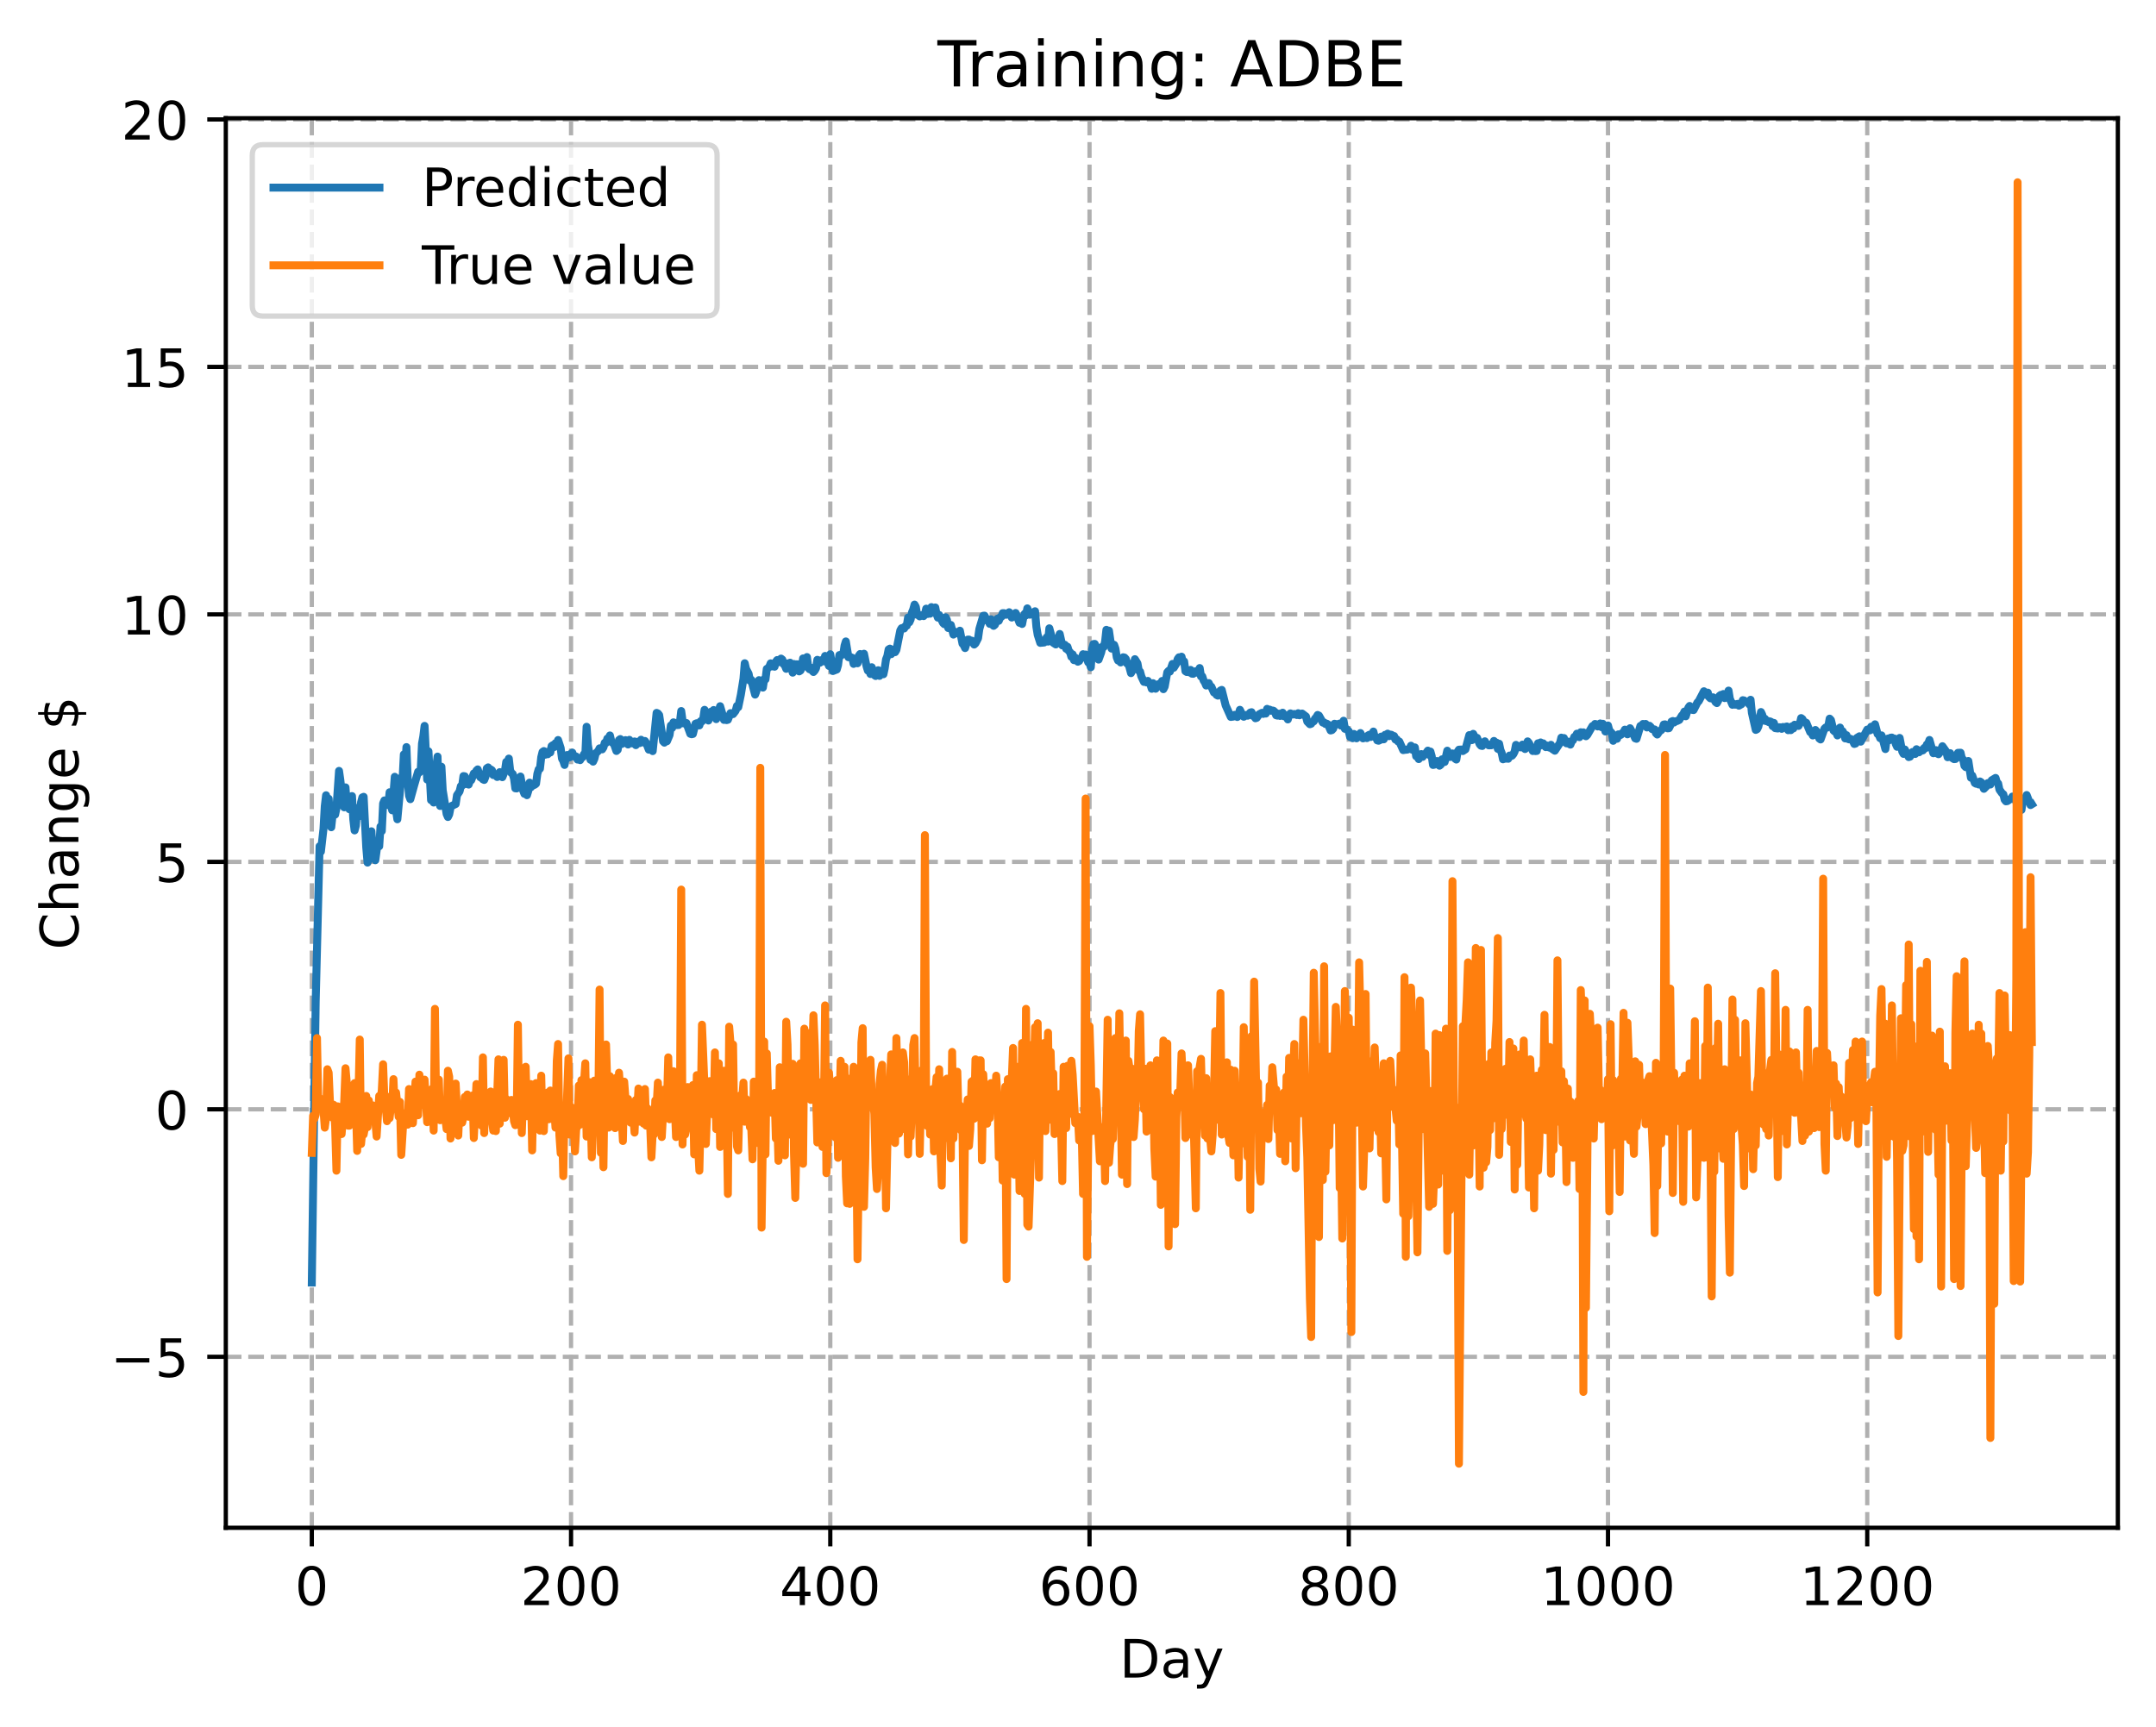 <?xml version="1.0" encoding="utf-8" standalone="no"?>
<!DOCTYPE svg PUBLIC "-//W3C//DTD SVG 1.1//EN"
  "http://www.w3.org/Graphics/SVG/1.1/DTD/svg11.dtd">
<!-- Created with matplotlib (https://matplotlib.org/) -->
<svg height="325.986pt" version="1.1" viewBox="0 0 406.94 325.986" width="406.94pt" xmlns="http://www.w3.org/2000/svg" xmlns:xlink="http://www.w3.org/1999/xlink">
 <defs>
  <style type="text/css">
*{stroke-linecap:butt;stroke-linejoin:round;}
  </style>
 </defs>
 <g id="figure_1">
  <g id="patch_1">
   <path d="M 0 325.986 
L 406.94 325.986 
L 406.94 0 
L 0 0 
z
" style="fill:#ffffff;"/>
  </g>
  <g id="axes_1">
   <g id="patch_2">
    <path d="M 42.62 288.43 
L 399.74 288.43 
L 399.74 22.318 
L 42.62 22.318 
z
" style="fill:#ffffff;"/>
   </g>
   <g id="matplotlib.axis_1">
    <g id="xtick_1">
     <g id="line2d_1">
      <path clip-path="url(#p09a6ae201e)" d="M 58.853 288.43 
L 58.853 22.318 
" style="fill:none;stroke:#b0b0b0;stroke-dasharray:2.96,1.28;stroke-dashoffset:0;stroke-width:0.8;"/>
     </g>
     <g id="line2d_2">
      <defs>
       <path d="M 0 0 
L 0 3.5 
" id="m42d4ad3aaf" style="stroke:#000000;stroke-width:0.8;"/>
      </defs>
      <g>
       <use style="stroke:#000000;stroke-width:0.8;" x="58.853" xlink:href="#m42d4ad3aaf" y="288.43"/>
      </g>
     </g>
     <g id="text_1">
      <!-- 0 -->
      <defs>
       <path d="M 31.781 66.406 
Q 24.172 66.406 20.328 58.906 
Q 16.5 51.422 16.5 36.375 
Q 16.5 21.391 20.328 13.891 
Q 24.172 6.391 31.781 6.391 
Q 39.453 6.391 43.281 13.891 
Q 47.125 21.391 47.125 36.375 
Q 47.125 51.422 43.281 58.906 
Q 39.453 66.406 31.781 66.406 
z
M 31.781 74.219 
Q 44.047 74.219 50.516 64.516 
Q 56.984 54.828 56.984 36.375 
Q 56.984 17.969 50.516 8.266 
Q 44.047 -1.422 31.781 -1.422 
Q 19.531 -1.422 13.062 8.266 
Q 6.594 17.969 6.594 36.375 
Q 6.594 54.828 13.062 64.516 
Q 19.531 74.219 31.781 74.219 
z
" id="DejaVuSans-48"/>
      </defs>
      <g transform="translate(55.672 303.029)scale(0.1 -0.1)">
       <use xlink:href="#DejaVuSans-48"/>
      </g>
     </g>
    </g>
    <g id="xtick_2">
     <g id="line2d_3">
      <path clip-path="url(#p09a6ae201e)" d="M 107.784 288.43 
L 107.784 22.318 
" style="fill:none;stroke:#b0b0b0;stroke-dasharray:2.96,1.28;stroke-dashoffset:0;stroke-width:0.8;"/>
     </g>
     <g id="line2d_4">
      <g>
       <use style="stroke:#000000;stroke-width:0.8;" x="107.784" xlink:href="#m42d4ad3aaf" y="288.43"/>
      </g>
     </g>
     <g id="text_2">
      <!-- 200 -->
      <defs>
       <path d="M 19.188 8.297 
L 53.609 8.297 
L 53.609 0 
L 7.328 0 
L 7.328 8.297 
Q 12.938 14.109 22.625 23.891 
Q 32.328 33.688 34.812 36.531 
Q 39.547 41.844 41.422 45.531 
Q 43.312 49.219 43.312 52.781 
Q 43.312 58.594 39.234 62.25 
Q 35.156 65.922 28.609 65.922 
Q 23.969 65.922 18.812 64.312 
Q 13.672 62.703 7.812 59.422 
L 7.812 69.391 
Q 13.766 71.781 18.938 73 
Q 24.125 74.219 28.422 74.219 
Q 39.75 74.219 46.484 68.547 
Q 53.219 62.891 53.219 53.422 
Q 53.219 48.922 51.531 44.891 
Q 49.859 40.875 45.406 35.406 
Q 44.188 33.984 37.641 27.219 
Q 31.109 20.453 19.188 8.297 
z
" id="DejaVuSans-50"/>
      </defs>
      <g transform="translate(98.24 303.029)scale(0.1 -0.1)">
       <use xlink:href="#DejaVuSans-50"/>
       <use x="63.623" xlink:href="#DejaVuSans-48"/>
       <use x="127.246" xlink:href="#DejaVuSans-48"/>
      </g>
     </g>
    </g>
    <g id="xtick_3">
     <g id="line2d_5">
      <path clip-path="url(#p09a6ae201e)" d="M 156.714 288.43 
L 156.714 22.318 
" style="fill:none;stroke:#b0b0b0;stroke-dasharray:2.96,1.28;stroke-dashoffset:0;stroke-width:0.8;"/>
     </g>
     <g id="line2d_6">
      <g>
       <use style="stroke:#000000;stroke-width:0.8;" x="156.714" xlink:href="#m42d4ad3aaf" y="288.43"/>
      </g>
     </g>
     <g id="text_3">
      <!-- 400 -->
      <defs>
       <path d="M 37.797 64.312 
L 12.891 25.391 
L 37.797 25.391 
z
M 35.203 72.906 
L 47.609 72.906 
L 47.609 25.391 
L 58.016 25.391 
L 58.016 17.188 
L 47.609 17.188 
L 47.609 0 
L 37.797 0 
L 37.797 17.188 
L 4.891 17.188 
L 4.891 26.703 
z
" id="DejaVuSans-52"/>
      </defs>
      <g transform="translate(147.17 303.029)scale(0.1 -0.1)">
       <use xlink:href="#DejaVuSans-52"/>
       <use x="63.623" xlink:href="#DejaVuSans-48"/>
       <use x="127.246" xlink:href="#DejaVuSans-48"/>
      </g>
     </g>
    </g>
    <g id="xtick_4">
     <g id="line2d_7">
      <path clip-path="url(#p09a6ae201e)" d="M 205.645 288.43 
L 205.645 22.318 
" style="fill:none;stroke:#b0b0b0;stroke-dasharray:2.96,1.28;stroke-dashoffset:0;stroke-width:0.8;"/>
     </g>
     <g id="line2d_8">
      <g>
       <use style="stroke:#000000;stroke-width:0.8;" x="205.645" xlink:href="#m42d4ad3aaf" y="288.43"/>
      </g>
     </g>
     <g id="text_4">
      <!-- 600 -->
      <defs>
       <path d="M 33.016 40.375 
Q 26.375 40.375 22.484 35.828 
Q 18.609 31.297 18.609 23.391 
Q 18.609 15.531 22.484 10.953 
Q 26.375 6.391 33.016 6.391 
Q 39.656 6.391 43.531 10.953 
Q 47.406 15.531 47.406 23.391 
Q 47.406 31.297 43.531 35.828 
Q 39.656 40.375 33.016 40.375 
z
M 52.594 71.297 
L 52.594 62.312 
Q 48.875 64.062 45.094 64.984 
Q 41.312 65.922 37.594 65.922 
Q 27.828 65.922 22.672 59.328 
Q 17.531 52.734 16.797 39.406 
Q 19.672 43.656 24.016 45.922 
Q 28.375 48.188 33.594 48.188 
Q 44.578 48.188 50.953 41.516 
Q 57.328 34.859 57.328 23.391 
Q 57.328 12.156 50.688 5.359 
Q 44.047 -1.422 33.016 -1.422 
Q 20.359 -1.422 13.672 8.266 
Q 6.984 17.969 6.984 36.375 
Q 6.984 53.656 15.188 63.938 
Q 23.391 74.219 37.203 74.219 
Q 40.922 74.219 44.703 73.484 
Q 48.484 72.75 52.594 71.297 
z
" id="DejaVuSans-54"/>
      </defs>
      <g transform="translate(196.101 303.029)scale(0.1 -0.1)">
       <use xlink:href="#DejaVuSans-54"/>
       <use x="63.623" xlink:href="#DejaVuSans-48"/>
       <use x="127.246" xlink:href="#DejaVuSans-48"/>
      </g>
     </g>
    </g>
    <g id="xtick_5">
     <g id="line2d_9">
      <path clip-path="url(#p09a6ae201e)" d="M 254.575 288.43 
L 254.575 22.318 
" style="fill:none;stroke:#b0b0b0;stroke-dasharray:2.96,1.28;stroke-dashoffset:0;stroke-width:0.8;"/>
     </g>
     <g id="line2d_10">
      <g>
       <use style="stroke:#000000;stroke-width:0.8;" x="254.575" xlink:href="#m42d4ad3aaf" y="288.43"/>
      </g>
     </g>
     <g id="text_5">
      <!-- 800 -->
      <defs>
       <path d="M 31.781 34.625 
Q 24.75 34.625 20.719 30.859 
Q 16.703 27.094 16.703 20.516 
Q 16.703 13.922 20.719 10.156 
Q 24.75 6.391 31.781 6.391 
Q 38.812 6.391 42.859 10.172 
Q 46.922 13.969 46.922 20.516 
Q 46.922 27.094 42.891 30.859 
Q 38.875 34.625 31.781 34.625 
z
M 21.922 38.812 
Q 15.578 40.375 12.031 44.719 
Q 8.5 49.078 8.5 55.328 
Q 8.5 64.062 14.719 69.141 
Q 20.953 74.219 31.781 74.219 
Q 42.672 74.219 48.875 69.141 
Q 55.078 64.062 55.078 55.328 
Q 55.078 49.078 51.531 44.719 
Q 48 40.375 41.703 38.812 
Q 48.828 37.156 52.797 32.312 
Q 56.781 27.484 56.781 20.516 
Q 56.781 9.906 50.312 4.234 
Q 43.844 -1.422 31.781 -1.422 
Q 19.734 -1.422 13.25 4.234 
Q 6.781 9.906 6.781 20.516 
Q 6.781 27.484 10.781 32.312 
Q 14.797 37.156 21.922 38.812 
z
M 18.312 54.391 
Q 18.312 48.734 21.844 45.562 
Q 25.391 42.391 31.781 42.391 
Q 38.141 42.391 41.719 45.562 
Q 45.312 48.734 45.312 54.391 
Q 45.312 60.062 41.719 63.234 
Q 38.141 66.406 31.781 66.406 
Q 25.391 66.406 21.844 63.234 
Q 18.312 60.062 18.312 54.391 
z
" id="DejaVuSans-56"/>
      </defs>
      <g transform="translate(245.032 303.029)scale(0.1 -0.1)">
       <use xlink:href="#DejaVuSans-56"/>
       <use x="63.623" xlink:href="#DejaVuSans-48"/>
       <use x="127.246" xlink:href="#DejaVuSans-48"/>
      </g>
     </g>
    </g>
    <g id="xtick_6">
     <g id="line2d_11">
      <path clip-path="url(#p09a6ae201e)" d="M 303.506 288.43 
L 303.506 22.318 
" style="fill:none;stroke:#b0b0b0;stroke-dasharray:2.96,1.28;stroke-dashoffset:0;stroke-width:0.8;"/>
     </g>
     <g id="line2d_12">
      <g>
       <use style="stroke:#000000;stroke-width:0.8;" x="303.506" xlink:href="#m42d4ad3aaf" y="288.43"/>
      </g>
     </g>
     <g id="text_6">
      <!-- 1000 -->
      <defs>
       <path d="M 12.406 8.297 
L 28.516 8.297 
L 28.516 63.922 
L 10.984 60.406 
L 10.984 69.391 
L 28.422 72.906 
L 38.281 72.906 
L 38.281 8.297 
L 54.391 8.297 
L 54.391 0 
L 12.406 0 
z
" id="DejaVuSans-49"/>
      </defs>
      <g transform="translate(290.781 303.029)scale(0.1 -0.1)">
       <use xlink:href="#DejaVuSans-49"/>
       <use x="63.623" xlink:href="#DejaVuSans-48"/>
       <use x="127.246" xlink:href="#DejaVuSans-48"/>
       <use x="190.869" xlink:href="#DejaVuSans-48"/>
      </g>
     </g>
    </g>
    <g id="xtick_7">
     <g id="line2d_13">
      <path clip-path="url(#p09a6ae201e)" d="M 352.437 288.43 
L 352.437 22.318 
" style="fill:none;stroke:#b0b0b0;stroke-dasharray:2.96,1.28;stroke-dashoffset:0;stroke-width:0.8;"/>
     </g>
     <g id="line2d_14">
      <g>
       <use style="stroke:#000000;stroke-width:0.8;" x="352.437" xlink:href="#m42d4ad3aaf" y="288.43"/>
      </g>
     </g>
     <g id="text_7">
      <!-- 1200 -->
      <g transform="translate(339.712 303.029)scale(0.1 -0.1)">
       <use xlink:href="#DejaVuSans-49"/>
       <use x="63.623" xlink:href="#DejaVuSans-50"/>
       <use x="127.246" xlink:href="#DejaVuSans-48"/>
       <use x="190.869" xlink:href="#DejaVuSans-48"/>
      </g>
     </g>
    </g>
    <g id="text_8">
     <!-- Day -->
     <defs>
      <path d="M 19.672 64.797 
L 19.672 8.109 
L 31.594 8.109 
Q 46.688 8.109 53.688 14.938 
Q 60.688 21.781 60.688 36.531 
Q 60.688 51.172 53.688 57.984 
Q 46.688 64.797 31.594 64.797 
z
M 9.812 72.906 
L 30.078 72.906 
Q 51.266 72.906 61.172 64.094 
Q 71.094 55.281 71.094 36.531 
Q 71.094 17.672 61.125 8.828 
Q 51.172 0 30.078 0 
L 9.812 0 
z
" id="DejaVuSans-68"/>
      <path d="M 34.281 27.484 
Q 23.391 27.484 19.188 25 
Q 14.984 22.516 14.984 16.5 
Q 14.984 11.719 18.141 8.906 
Q 21.297 6.109 26.703 6.109 
Q 34.188 6.109 38.703 11.406 
Q 43.219 16.703 43.219 25.484 
L 43.219 27.484 
z
M 52.203 31.203 
L 52.203 0 
L 43.219 0 
L 43.219 8.297 
Q 40.141 3.328 35.547 0.953 
Q 30.953 -1.422 24.312 -1.422 
Q 15.922 -1.422 10.953 3.297 
Q 6 8.016 6 15.922 
Q 6 25.141 12.172 29.828 
Q 18.359 34.516 30.609 34.516 
L 43.219 34.516 
L 43.219 35.406 
Q 43.219 41.609 39.141 45 
Q 35.062 48.391 27.688 48.391 
Q 23 48.391 18.547 47.266 
Q 14.109 46.141 10.016 43.891 
L 10.016 52.203 
Q 14.938 54.109 19.578 55.047 
Q 24.219 56 28.609 56 
Q 40.484 56 46.344 49.844 
Q 52.203 43.703 52.203 31.203 
z
" id="DejaVuSans-97"/>
      <path d="M 32.172 -5.078 
Q 28.375 -14.844 24.75 -17.812 
Q 21.141 -20.797 15.094 -20.797 
L 7.906 -20.797 
L 7.906 -13.281 
L 13.188 -13.281 
Q 16.891 -13.281 18.938 -11.516 
Q 21 -9.766 23.484 -3.219 
L 25.094 0.875 
L 2.984 54.688 
L 12.5 54.688 
L 29.594 11.922 
L 46.688 54.688 
L 56.203 54.688 
z
" id="DejaVuSans-121"/>
     </defs>
     <g transform="translate(211.307 316.707)scale(0.1 -0.1)">
      <use xlink:href="#DejaVuSans-68"/>
      <use x="77.002" xlink:href="#DejaVuSans-97"/>
      <use x="138.281" xlink:href="#DejaVuSans-121"/>
     </g>
    </g>
   </g>
   <g id="matplotlib.axis_2">
    <g id="ytick_1">
     <g id="line2d_15">
      <path clip-path="url(#p09a6ae201e)" d="M 42.62 256.151 
L 399.74 256.151 
" style="fill:none;stroke:#b0b0b0;stroke-dasharray:2.96,1.28;stroke-dashoffset:0;stroke-width:0.8;"/>
     </g>
     <g id="line2d_16">
      <defs>
       <path d="M 0 0 
L -3.5 0 
" id="m8d593cbf7c" style="stroke:#000000;stroke-width:0.8;"/>
      </defs>
      <g>
       <use style="stroke:#000000;stroke-width:0.8;" x="42.62" xlink:href="#m8d593cbf7c" y="256.151"/>
      </g>
     </g>
     <g id="text_9">
      <!-- −5 -->
      <defs>
       <path d="M 10.594 35.5 
L 73.188 35.5 
L 73.188 27.203 
L 10.594 27.203 
z
" id="DejaVuSans-8722"/>
       <path d="M 10.797 72.906 
L 49.516 72.906 
L 49.516 64.594 
L 19.828 64.594 
L 19.828 46.734 
Q 21.969 47.469 24.109 47.828 
Q 26.266 48.188 28.422 48.188 
Q 40.625 48.188 47.75 41.5 
Q 54.891 34.812 54.891 23.391 
Q 54.891 11.625 47.562 5.094 
Q 40.234 -1.422 26.906 -1.422 
Q 22.312 -1.422 17.547 -0.641 
Q 12.797 0.141 7.719 1.703 
L 7.719 11.625 
Q 12.109 9.234 16.797 8.062 
Q 21.484 6.891 26.703 6.891 
Q 35.156 6.891 40.078 11.328 
Q 45.016 15.766 45.016 23.391 
Q 45.016 31 40.078 35.438 
Q 35.156 39.891 26.703 39.891 
Q 22.75 39.891 18.812 39.016 
Q 14.891 38.141 10.797 36.281 
z
" id="DejaVuSans-53"/>
      </defs>
      <g transform="translate(20.878 259.95)scale(0.1 -0.1)">
       <use xlink:href="#DejaVuSans-8722"/>
       <use x="83.789" xlink:href="#DejaVuSans-53"/>
      </g>
     </g>
    </g>
    <g id="ytick_2">
     <g id="line2d_17">
      <path clip-path="url(#p09a6ae201e)" d="M 42.62 209.43 
L 399.74 209.43 
" style="fill:none;stroke:#b0b0b0;stroke-dasharray:2.96,1.28;stroke-dashoffset:0;stroke-width:0.8;"/>
     </g>
     <g id="line2d_18">
      <g>
       <use style="stroke:#000000;stroke-width:0.8;" x="42.62" xlink:href="#m8d593cbf7c" y="209.43"/>
      </g>
     </g>
     <g id="text_10">
      <!-- 0 -->
      <g transform="translate(29.258 213.229)scale(0.1 -0.1)">
       <use xlink:href="#DejaVuSans-48"/>
      </g>
     </g>
    </g>
    <g id="ytick_3">
     <g id="line2d_19">
      <path clip-path="url(#p09a6ae201e)" d="M 42.62 162.709 
L 399.74 162.709 
" style="fill:none;stroke:#b0b0b0;stroke-dasharray:2.96,1.28;stroke-dashoffset:0;stroke-width:0.8;"/>
     </g>
     <g id="line2d_20">
      <g>
       <use style="stroke:#000000;stroke-width:0.8;" x="42.62" xlink:href="#m8d593cbf7c" y="162.709"/>
      </g>
     </g>
     <g id="text_11">
      <!-- 5 -->
      <g transform="translate(29.258 166.508)scale(0.1 -0.1)">
       <use xlink:href="#DejaVuSans-53"/>
      </g>
     </g>
    </g>
    <g id="ytick_4">
     <g id="line2d_21">
      <path clip-path="url(#p09a6ae201e)" d="M 42.62 115.989 
L 399.74 115.989 
" style="fill:none;stroke:#b0b0b0;stroke-dasharray:2.96,1.28;stroke-dashoffset:0;stroke-width:0.8;"/>
     </g>
     <g id="line2d_22">
      <g>
       <use style="stroke:#000000;stroke-width:0.8;" x="42.62" xlink:href="#m8d593cbf7c" y="115.989"/>
      </g>
     </g>
     <g id="text_12">
      <!-- 10 -->
      <g transform="translate(22.895 119.788)scale(0.1 -0.1)">
       <use xlink:href="#DejaVuSans-49"/>
       <use x="63.623" xlink:href="#DejaVuSans-48"/>
      </g>
     </g>
    </g>
    <g id="ytick_5">
     <g id="line2d_23">
      <path clip-path="url(#p09a6ae201e)" d="M 42.62 69.268 
L 399.74 69.268 
" style="fill:none;stroke:#b0b0b0;stroke-dasharray:2.96,1.28;stroke-dashoffset:0;stroke-width:0.8;"/>
     </g>
     <g id="line2d_24">
      <g>
       <use style="stroke:#000000;stroke-width:0.8;" x="42.62" xlink:href="#m8d593cbf7c" y="69.268"/>
      </g>
     </g>
     <g id="text_13">
      <!-- 15 -->
      <g transform="translate(22.895 73.067)scale(0.1 -0.1)">
       <use xlink:href="#DejaVuSans-49"/>
       <use x="63.623" xlink:href="#DejaVuSans-53"/>
      </g>
     </g>
    </g>
    <g id="ytick_6">
     <g id="line2d_25">
      <path clip-path="url(#p09a6ae201e)" d="M 42.62 22.547 
L 399.74 22.547 
" style="fill:none;stroke:#b0b0b0;stroke-dasharray:2.96,1.28;stroke-dashoffset:0;stroke-width:0.8;"/>
     </g>
     <g id="line2d_26">
      <g>
       <use style="stroke:#000000;stroke-width:0.8;" x="42.62" xlink:href="#m8d593cbf7c" y="22.547"/>
      </g>
     </g>
     <g id="text_14">
      <!-- 20 -->
      <g transform="translate(22.895 26.346)scale(0.1 -0.1)">
       <use xlink:href="#DejaVuSans-50"/>
       <use x="63.623" xlink:href="#DejaVuSans-48"/>
      </g>
     </g>
    </g>
    <g id="text_15">
     <!-- Change $ -->
     <defs>
      <path d="M 64.406 67.281 
L 64.406 56.891 
Q 59.422 61.531 53.781 63.812 
Q 48.141 66.109 41.797 66.109 
Q 29.297 66.109 22.656 58.469 
Q 16.016 50.828 16.016 36.375 
Q 16.016 21.969 22.656 14.328 
Q 29.297 6.688 41.797 6.688 
Q 48.141 6.688 53.781 8.984 
Q 59.422 11.281 64.406 15.922 
L 64.406 5.609 
Q 59.234 2.094 53.438 0.328 
Q 47.656 -1.422 41.219 -1.422 
Q 24.656 -1.422 15.125 8.703 
Q 5.609 18.844 5.609 36.375 
Q 5.609 53.953 15.125 64.078 
Q 24.656 74.219 41.219 74.219 
Q 47.75 74.219 53.531 72.484 
Q 59.328 70.75 64.406 67.281 
z
" id="DejaVuSans-67"/>
      <path d="M 54.891 33.016 
L 54.891 0 
L 45.906 0 
L 45.906 32.719 
Q 45.906 40.484 42.875 44.328 
Q 39.844 48.188 33.797 48.188 
Q 26.516 48.188 22.312 43.547 
Q 18.109 38.922 18.109 30.906 
L 18.109 0 
L 9.078 0 
L 9.078 75.984 
L 18.109 75.984 
L 18.109 46.188 
Q 21.344 51.125 25.703 53.562 
Q 30.078 56 35.797 56 
Q 45.219 56 50.047 50.172 
Q 54.891 44.344 54.891 33.016 
z
" id="DejaVuSans-104"/>
      <path d="M 54.891 33.016 
L 54.891 0 
L 45.906 0 
L 45.906 32.719 
Q 45.906 40.484 42.875 44.328 
Q 39.844 48.188 33.797 48.188 
Q 26.516 48.188 22.312 43.547 
Q 18.109 38.922 18.109 30.906 
L 18.109 0 
L 9.078 0 
L 9.078 54.688 
L 18.109 54.688 
L 18.109 46.188 
Q 21.344 51.125 25.703 53.562 
Q 30.078 56 35.797 56 
Q 45.219 56 50.047 50.172 
Q 54.891 44.344 54.891 33.016 
z
" id="DejaVuSans-110"/>
      <path d="M 45.406 27.984 
Q 45.406 37.75 41.375 43.109 
Q 37.359 48.484 30.078 48.484 
Q 22.859 48.484 18.828 43.109 
Q 14.797 37.75 14.797 27.984 
Q 14.797 18.266 18.828 12.891 
Q 22.859 7.516 30.078 7.516 
Q 37.359 7.516 41.375 12.891 
Q 45.406 18.266 45.406 27.984 
z
M 54.391 6.781 
Q 54.391 -7.172 48.188 -13.984 
Q 42 -20.797 29.203 -20.797 
Q 24.469 -20.797 20.266 -20.094 
Q 16.062 -19.391 12.109 -17.922 
L 12.109 -9.188 
Q 16.062 -11.328 19.922 -12.344 
Q 23.781 -13.375 27.781 -13.375 
Q 36.625 -13.375 41.016 -8.766 
Q 45.406 -4.156 45.406 5.172 
L 45.406 9.625 
Q 42.625 4.781 38.281 2.391 
Q 33.938 0 27.875 0 
Q 17.828 0 11.672 7.656 
Q 5.516 15.328 5.516 27.984 
Q 5.516 40.672 11.672 48.328 
Q 17.828 56 27.875 56 
Q 33.938 56 38.281 53.609 
Q 42.625 51.219 45.406 46.391 
L 45.406 54.688 
L 54.391 54.688 
z
" id="DejaVuSans-103"/>
      <path d="M 56.203 29.594 
L 56.203 25.203 
L 14.891 25.203 
Q 15.484 15.922 20.484 11.062 
Q 25.484 6.203 34.422 6.203 
Q 39.594 6.203 44.453 7.469 
Q 49.312 8.734 54.109 11.281 
L 54.109 2.781 
Q 49.266 0.734 44.188 -0.344 
Q 39.109 -1.422 33.891 -1.422 
Q 20.797 -1.422 13.156 6.188 
Q 5.516 13.812 5.516 26.812 
Q 5.516 40.234 12.766 48.109 
Q 20.016 56 32.328 56 
Q 43.359 56 49.781 48.891 
Q 56.203 41.797 56.203 29.594 
z
M 47.219 32.234 
Q 47.125 39.594 43.094 43.984 
Q 39.062 48.391 32.422 48.391 
Q 24.906 48.391 20.391 44.141 
Q 15.875 39.891 15.188 32.172 
z
" id="DejaVuSans-101"/>
      <path id="DejaVuSans-32"/>
      <path d="M 33.797 -14.703 
L 28.906 -14.703 
L 28.859 0 
Q 23.734 0.094 18.609 1.188 
Q 13.484 2.297 8.297 4.5 
L 8.297 13.281 
Q 13.281 10.156 18.375 8.562 
Q 23.484 6.984 28.906 6.938 
L 28.906 29.203 
Q 18.109 30.953 13.203 35.156 
Q 8.297 39.359 8.297 46.688 
Q 8.297 54.641 13.625 59.219 
Q 18.953 63.812 28.906 64.5 
L 28.906 75.984 
L 33.797 75.984 
L 33.797 64.656 
Q 38.328 64.453 42.578 63.688 
Q 46.828 62.938 50.875 61.625 
L 50.875 53.078 
Q 46.828 55.125 42.547 56.25 
Q 38.281 57.375 33.797 57.562 
L 33.797 36.719 
Q 44.875 35.016 50.094 30.609 
Q 55.328 26.219 55.328 18.609 
Q 55.328 10.359 49.781 5.594 
Q 44.234 0.828 33.797 0.094 
z
M 28.906 37.594 
L 28.906 57.625 
Q 23.25 56.984 20.266 54.391 
Q 17.281 51.812 17.281 47.516 
Q 17.281 43.312 20.031 40.969 
Q 22.797 38.625 28.906 37.594 
z
M 33.797 28.219 
L 33.797 7.078 
Q 39.984 7.906 43.141 10.594 
Q 46.297 13.281 46.297 17.672 
Q 46.297 21.969 43.281 24.5 
Q 40.281 27.047 33.797 28.219 
z
" id="DejaVuSans-36"/>
     </defs>
     <g transform="translate(14.798 179.288)rotate(-90)scale(0.1 -0.1)">
      <use xlink:href="#DejaVuSans-67"/>
      <use x="69.824" xlink:href="#DejaVuSans-104"/>
      <use x="133.203" xlink:href="#DejaVuSans-97"/>
      <use x="194.482" xlink:href="#DejaVuSans-110"/>
      <use x="257.861" xlink:href="#DejaVuSans-103"/>
      <use x="321.338" xlink:href="#DejaVuSans-101"/>
      <use x="382.861" xlink:href="#DejaVuSans-32"/>
      <use x="414.648" xlink:href="#DejaVuSans-36"/>
     </g>
    </g>
   </g>
   <g id="line2d_27">
    <path clip-path="url(#p09a6ae201e)" d="M 58.853 242.129 
L 59.587 189.029 
L 60.321 159.757 
L 60.566 160.786 
L 61.055 156.507 
L 61.3 152.2 
L 61.544 150.138 
L 61.789 153.576 
L 62.034 150.793 
L 62.278 154.348 
L 62.523 156.175 
L 62.767 153.92 
L 63.012 152.759 
L 63.257 153.794 
L 63.501 152.587 
L 63.991 145.535 
L 64.235 147.24 
L 64.725 151.566 
L 64.969 152.414 
L 65.214 148.649 
L 65.459 152.008 
L 65.703 151.23 
L 65.948 152.775 
L 66.193 150.822 
L 66.437 150.291 
L 66.682 154.674 
L 66.927 156.773 
L 67.171 155.866 
L 67.416 152.547 
L 67.661 153.758 
L 67.905 154.063 
L 68.15 151.453 
L 68.395 150.539 
L 68.639 150.431 
L 69.128 159.981 
L 69.373 162.849 
L 69.618 162.06 
L 69.862 158.557 
L 70.107 156.938 
L 70.352 161.001 
L 70.841 162.402 
L 71.33 158.784 
L 71.575 159.774 
L 71.82 156.044 
L 72.064 156.899 
L 72.309 151.692 
L 72.554 151.111 
L 72.798 151.272 
L 73.288 151.998 
L 73.532 149.571 
L 73.777 151.795 
L 74.022 152.976 
L 74.511 146.648 
L 74.755 153.059 
L 75 154.673 
L 75.734 146.794 
L 75.979 147.186 
L 76.223 142.428 
L 76.468 144.798 
L 76.713 141.045 
L 76.957 147.143 
L 77.202 150.211 
L 77.447 150.878 
L 78.181 148.226 
L 78.915 145.702 
L 79.159 145.824 
L 79.404 145.578 
L 79.649 140.396 
L 79.893 139.046 
L 80.138 137.042 
L 80.627 147.176 
L 80.872 141.84 
L 81.361 151.062 
L 81.606 147.679 
L 81.85 151.512 
L 82.095 144.646 
L 82.34 144.85 
L 82.584 142.836 
L 82.829 151.156 
L 83.074 152.159 
L 83.318 144.746 
L 83.563 149.181 
L 84.297 153.672 
L 84.542 154.242 
L 84.786 153.745 
L 85.031 152.487 
L 85.276 152.144 
L 86.01 151.794 
L 86.254 150.131 
L 86.743 149.406 
L 86.988 148.406 
L 87.233 148.315 
L 87.477 146.516 
L 87.722 146.551 
L 87.967 148.021 
L 88.211 147.971 
L 88.456 148.124 
L 88.701 147.4 
L 88.945 147.294 
L 89.435 146.009 
L 89.679 146.25 
L 89.924 145.48 
L 90.169 145.255 
L 90.658 146.748 
L 90.903 146.697 
L 91.147 147.129 
L 91.392 147.243 
L 91.637 146.637 
L 91.881 145.052 
L 92.126 144.872 
L 92.371 145.431 
L 92.615 145.254 
L 92.86 145.429 
L 93.104 146.316 
L 93.349 146.107 
L 93.838 146.686 
L 94.083 146.601 
L 94.328 145.77 
L 94.572 146.425 
L 94.817 146.723 
L 95.306 145.518 
L 95.551 143.836 
L 95.796 144.25 
L 96.04 143.213 
L 96.285 145.417 
L 96.53 145.943 
L 96.774 146.114 
L 97.019 146.967 
L 97.264 148.824 
L 97.508 148.855 
L 97.753 147.198 
L 98.242 146.602 
L 98.731 149.234 
L 98.976 149.863 
L 99.221 149.344 
L 99.465 150.126 
L 99.71 149.334 
L 99.955 147.751 
L 100.199 148.632 
L 100.444 148.349 
L 100.933 148.149 
L 101.178 147.944 
L 101.423 146.097 
L 101.667 145.252 
L 101.912 145.131 
L 102.157 142.948 
L 102.401 141.97 
L 102.646 141.791 
L 102.891 142.49 
L 103.135 141.95 
L 103.38 142.396 
L 103.625 141.932 
L 103.869 142.066 
L 104.114 140.851 
L 104.359 140.671 
L 104.603 141.034 
L 104.848 140.303 
L 105.092 140.81 
L 105.337 139.708 
L 105.826 141.224 
L 106.071 143.216 
L 106.316 143.65 
L 106.56 144.41 
L 106.805 142.912 
L 107.05 142.538 
L 107.294 143.024 
L 107.539 142.969 
L 107.784 142.279 
L 108.028 142.089 
L 108.273 142.802 
L 108.518 142.748 
L 108.762 142.827 
L 109.007 143.4 
L 109.252 143.241 
L 109.496 143.508 
L 109.741 143.029 
L 109.986 142.95 
L 110.23 142.373 
L 110.475 142.543 
L 110.719 137.208 
L 110.964 140.658 
L 111.453 143.442 
L 111.698 143.411 
L 111.943 143.79 
L 112.187 143.25 
L 112.432 142.233 
L 112.921 141.771 
L 113.166 141.277 
L 113.411 141.278 
L 113.655 141.475 
L 113.9 141.095 
L 114.145 140.226 
L 114.389 140.254 
L 114.634 139.433 
L 114.879 139.428 
L 115.123 138.844 
L 115.368 139.888 
L 115.613 140.249 
L 115.857 140.372 
L 116.346 141.777 
L 116.591 141.549 
L 116.836 139.706 
L 117.08 139.525 
L 117.325 140.476 
L 117.814 139.821 
L 118.059 139.724 
L 118.304 140.368 
L 118.548 140.553 
L 118.793 139.673 
L 119.038 140.28 
L 119.527 140.37 
L 119.772 139.978 
L 120.016 140.676 
L 120.261 140.05 
L 120.506 140.32 
L 120.75 140.285 
L 120.995 139.657 
L 121.24 140.037 
L 121.484 140.182 
L 121.729 139.888 
L 121.974 140.27 
L 122.463 141.531 
L 122.707 140.79 
L 122.952 140.821 
L 123.197 141.803 
L 123.931 134.584 
L 124.175 134.691 
L 124.42 134.998 
L 125.154 139.947 
L 125.399 140.205 
L 125.643 139.826 
L 125.888 139.941 
L 126.377 138.77 
L 126.622 136.962 
L 126.867 137.43 
L 127.111 136.37 
L 127.356 136.476 
L 127.601 136.878 
L 128.09 136.876 
L 128.334 136.286 
L 128.579 134.233 
L 128.824 136.002 
L 129.068 136.579 
L 129.558 136.495 
L 130.292 138.532 
L 130.536 138.618 
L 130.781 138.565 
L 131.27 136.628 
L 131.515 136.539 
L 131.76 136.925 
L 132.004 136.953 
L 132.249 136.151 
L 132.494 136.198 
L 132.738 135.657 
L 132.983 134.004 
L 133.228 134.952 
L 133.472 135.22 
L 133.717 136.03 
L 134.206 134.356 
L 134.451 135.102 
L 134.695 134.043 
L 134.94 134.518 
L 135.185 135.766 
L 135.919 133.322 
L 136.408 134.993 
L 136.653 135.913 
L 136.897 135.536 
L 137.142 135.952 
L 137.387 135.885 
L 137.876 134.636 
L 138.365 134.816 
L 138.855 134.18 
L 139.099 133.268 
L 139.344 133.515 
L 139.833 131.167 
L 140.322 128.179 
L 140.567 125.213 
L 140.812 126.261 
L 141.301 127.193 
L 141.546 128.512 
L 141.79 128.332 
L 142.524 131.135 
L 142.769 130.482 
L 143.014 128.667 
L 143.258 128.404 
L 143.503 129.695 
L 143.748 129.16 
L 143.992 129.813 
L 144.237 128.211 
L 144.482 128.267 
L 144.726 126.272 
L 144.971 126.139 
L 145.216 125.845 
L 145.46 125.231 
L 145.705 125.814 
L 145.95 125.66 
L 146.194 125.871 
L 146.439 124.932 
L 146.683 124.608 
L 147.173 125.013 
L 147.417 124.334 
L 147.662 124.528 
L 147.907 125.389 
L 148.151 125.654 
L 148.396 126.268 
L 148.641 125.236 
L 148.885 125.254 
L 149.13 125.111 
L 149.619 126.992 
L 149.864 125.359 
L 150.109 126.235 
L 150.353 125.406 
L 150.598 125.422 
L 150.843 126.751 
L 151.087 126.59 
L 151.332 126.049 
L 151.577 124.304 
L 151.821 124.489 
L 152.066 125.632 
L 152.31 124.045 
L 152.555 126.074 
L 152.8 126.349 
L 153.044 126.036 
L 153.289 126.613 
L 153.534 126.868 
L 153.778 126.601 
L 154.023 126.157 
L 154.268 124.566 
L 154.512 125.092 
L 154.757 125.119 
L 155.002 124.64 
L 155.246 124.622 
L 155.491 124.86 
L 155.736 123.834 
L 156.47 125.723 
L 156.714 123.511 
L 157.204 126.684 
L 157.938 126.399 
L 158.182 125.557 
L 158.427 123.67 
L 158.671 123.831 
L 158.916 123.481 
L 159.161 123.53 
L 159.405 121.889 
L 159.65 121.097 
L 160.139 124.083 
L 160.384 123.976 
L 160.873 124.194 
L 161.118 125.335 
L 161.363 124.84 
L 161.607 125.136 
L 161.852 125.222 
L 162.097 123.797 
L 162.341 123.47 
L 162.586 124.051 
L 162.831 123.595 
L 163.075 123.418 
L 163.565 125.812 
L 163.809 126.61 
L 164.054 126.525 
L 164.298 127.245 
L 164.543 125.967 
L 164.788 126.966 
L 165.032 127.449 
L 165.277 127.621 
L 165.522 126.636 
L 165.766 126.532 
L 166.011 127.598 
L 166.256 126.878 
L 166.5 126.998 
L 166.745 127.29 
L 166.99 126.163 
L 167.234 124.475 
L 167.479 123.867 
L 167.724 122.606 
L 167.968 122.454 
L 168.213 123.499 
L 168.702 122.619 
L 168.947 123.121 
L 169.192 122.701 
L 169.926 119.015 
L 170.17 118.601 
L 170.415 118.53 
L 170.659 118.653 
L 170.904 118.186 
L 171.149 118.133 
L 171.393 116.592 
L 171.638 117.482 
L 171.883 116.937 
L 172.127 115.634 
L 172.372 115.047 
L 172.617 114.14 
L 172.861 114.576 
L 173.106 116.075 
L 173.351 116.115 
L 173.595 116.373 
L 173.84 116.165 
L 174.085 116.138 
L 174.329 116.317 
L 174.574 115.929 
L 174.819 114.907 
L 175.063 115.921 
L 175.308 115.811 
L 175.553 115.86 
L 175.797 114.616 
L 176.042 115.023 
L 176.286 114.746 
L 176.531 114.682 
L 176.776 115.961 
L 177.02 116.603 
L 177.265 116.099 
L 177.999 117.616 
L 178.244 117.844 
L 178.488 116.532 
L 178.733 117.012 
L 178.978 118.566 
L 179.222 118.451 
L 179.467 117.98 
L 179.956 119.804 
L 180.201 119.25 
L 180.446 119.482 
L 180.935 119.622 
L 181.18 119.069 
L 181.669 121.523 
L 181.914 121.813 
L 182.158 122.35 
L 182.647 120.755 
L 182.892 120.748 
L 183.137 121.15 
L 183.381 120.941 
L 183.626 121.222 
L 183.871 121.685 
L 184.115 121.466 
L 184.605 120.496 
L 184.849 118.751 
L 185.583 116.252 
L 185.828 116.229 
L 186.317 117.17 
L 186.562 117.259 
L 186.807 117.781 
L 187.051 116.911 
L 187.296 117.918 
L 187.541 118.151 
L 187.785 117.952 
L 188.274 116.79 
L 188.519 117.203 
L 188.764 116.533 
L 189.008 116.45 
L 189.253 115.756 
L 189.498 115.754 
L 189.742 116.062 
L 189.987 116.047 
L 190.476 115.583 
L 190.721 115.843 
L 190.966 116.585 
L 191.21 115.972 
L 191.455 116.214 
L 191.7 115.722 
L 192.434 117.588 
L 192.678 117.091 
L 192.923 117.8 
L 193.168 116.538 
L 193.412 115.862 
L 193.657 116.178 
L 193.902 114.854 
L 194.391 116.05 
L 195.369 115.398 
L 195.614 118.332 
L 195.859 119.841 
L 196.348 121.366 
L 197.082 121.298 
L 197.571 120.309 
L 197.816 121.127 
L 198.061 118.618 
L 198.795 121.347 
L 199.284 121.665 
L 199.529 121.323 
L 200.018 119.686 
L 200.507 121.848 
L 200.752 121.672 
L 200.996 121.733 
L 201.241 122.487 
L 201.486 122.098 
L 201.73 122.893 
L 201.975 123.136 
L 202.22 123.999 
L 202.464 123.542 
L 202.709 124.632 
L 202.954 124.15 
L 203.198 124.412 
L 203.443 124.928 
L 203.688 124.799 
L 203.932 124.343 
L 204.177 124.196 
L 204.422 123.504 
L 204.666 123.652 
L 204.911 123.565 
L 205.4 125.052 
L 205.645 125.187 
L 205.889 125.967 
L 206.134 122.532 
L 206.379 121.594 
L 206.623 121.561 
L 206.868 122.034 
L 207.357 124.525 
L 207.847 123.174 
L 208.091 122.073 
L 208.336 122.149 
L 208.581 121.129 
L 208.825 118.904 
L 209.07 119.203 
L 209.315 119.059 
L 209.804 122.449 
L 210.049 121.642 
L 210.293 121.751 
L 210.538 122.463 
L 210.783 124.095 
L 211.027 124.697 
L 211.272 124.753 
L 211.517 125.064 
L 211.761 124.701 
L 212.006 124.081 
L 212.25 124.138 
L 212.495 124.401 
L 212.74 125.282 
L 212.984 125.226 
L 213.474 127.082 
L 213.718 126.6 
L 213.963 125.788 
L 214.208 124.445 
L 214.697 125.238 
L 214.942 126.611 
L 215.186 126.798 
L 215.431 127.704 
L 215.92 128.738 
L 216.165 128.701 
L 216.41 128.839 
L 216.654 128.544 
L 217.144 129.27 
L 217.388 130.04 
L 217.633 128.98 
L 218.122 130.026 
L 218.367 129.718 
L 218.611 129.192 
L 218.856 129.079 
L 219.101 129.161 
L 219.345 128.556 
L 219.59 130.108 
L 219.835 129.617 
L 220.324 126.929 
L 220.569 126.647 
L 220.813 126.79 
L 221.303 125.345 
L 221.547 126.065 
L 222.037 125.286 
L 222.281 124.42 
L 222.526 124.092 
L 222.771 124.381 
L 223.015 123.973 
L 223.26 124.974 
L 223.505 124.868 
L 223.749 126.713 
L 223.994 126.87 
L 224.238 126.732 
L 224.483 126.936 
L 224.728 126.471 
L 224.972 127.182 
L 225.217 127.208 
L 225.706 126.712 
L 225.951 126.987 
L 226.196 127.065 
L 226.44 126.119 
L 226.685 127.704 
L 226.93 127.695 
L 227.174 128.47 
L 227.419 128.843 
L 227.664 129.422 
L 227.908 129.058 
L 228.153 128.959 
L 228.398 129.484 
L 228.642 129.645 
L 229.132 130.739 
L 229.376 130.764 
L 229.621 131.195 
L 229.865 131.325 
L 230.11 130.961 
L 230.355 130.365 
L 230.599 130.247 
L 231.333 133.161 
L 232.312 135.352 
L 232.801 135.282 
L 233.046 134.953 
L 233.535 135.364 
L 233.78 134.891 
L 234.025 134.003 
L 234.514 134.975 
L 234.759 135.315 
L 235.248 134.988 
L 235.493 135.118 
L 235.982 134.53 
L 236.226 134.455 
L 236.471 135.149 
L 236.716 135.047 
L 236.96 135.6 
L 237.205 135.518 
L 237.694 134.826 
L 238.184 134.573 
L 238.428 134.779 
L 238.673 134.511 
L 238.918 134.716 
L 239.162 133.827 
L 239.407 134.009 
L 239.652 133.971 
L 239.896 134.187 
L 240.141 134.125 
L 240.386 134.188 
L 240.63 134.409 
L 240.875 135.042 
L 241.12 135.105 
L 241.364 134.729 
L 241.609 135.162 
L 242.098 134.551 
L 242.343 135.225 
L 242.587 135.01 
L 242.832 135.291 
L 243.077 135.82 
L 243.321 134.937 
L 243.566 134.682 
L 244.055 134.892 
L 244.3 134.793 
L 244.789 134.99 
L 245.034 134.643 
L 245.279 135.036 
L 245.768 134.709 
L 246.502 135.264 
L 246.747 136.224 
L 247.236 136.727 
L 247.481 136.64 
L 247.725 136.283 
L 247.97 136.189 
L 248.214 135.656 
L 248.459 135.401 
L 248.704 134.976 
L 248.948 135.097 
L 249.682 136.419 
L 249.927 136.389 
L 250.172 136.684 
L 250.416 136.62 
L 250.661 136.768 
L 251.15 137.906 
L 251.395 137.837 
L 251.64 137.571 
L 251.884 136.636 
L 252.374 136.753 
L 252.863 136.598 
L 253.108 136.987 
L 253.352 136.899 
L 253.597 136.067 
L 253.841 137.594 
L 254.086 137.587 
L 254.575 138.052 
L 254.82 139.127 
L 255.065 138.904 
L 255.309 139.368 
L 255.554 138.562 
L 255.799 139.139 
L 256.043 139.386 
L 256.533 139.021 
L 256.777 138.391 
L 257.267 139.396 
L 257.756 139.222 
L 258.001 139.348 
L 258.245 138.826 
L 258.49 138.699 
L 258.735 139.132 
L 258.979 138.972 
L 259.224 138.111 
L 259.469 139.135 
L 259.713 139.155 
L 259.958 139.781 
L 260.202 139.843 
L 260.447 139.732 
L 260.692 139.063 
L 260.936 139.578 
L 261.181 139.575 
L 261.426 138.727 
L 261.67 138.78 
L 261.915 138.505 
L 262.16 138.982 
L 262.404 138.675 
L 262.649 138.726 
L 262.894 139.02 
L 263.138 138.958 
L 263.383 139.614 
L 263.628 139.573 
L 263.872 139.979 
L 264.117 139.992 
L 264.851 141.615 
L 265.34 141.535 
L 265.585 141.533 
L 266.074 141.323 
L 266.319 140.782 
L 266.563 141.546 
L 266.808 141.647 
L 267.053 141.099 
L 267.297 142.773 
L 267.542 142.89 
L 267.787 143.311 
L 268.276 142.36 
L 268.521 142.888 
L 268.765 142.434 
L 269.01 142.402 
L 269.499 141.711 
L 269.744 142.519 
L 269.989 141.886 
L 270.233 142.757 
L 270.478 144.417 
L 270.723 144.367 
L 270.967 143.731 
L 271.212 143.675 
L 271.457 144.005 
L 271.701 144.558 
L 271.946 144.359 
L 272.19 143.349 
L 272.68 143.856 
L 273.169 141.721 
L 273.658 142.918 
L 273.903 142.686 
L 274.148 142.241 
L 274.392 142.583 
L 274.637 143.222 
L 274.882 143.396 
L 275.126 141.895 
L 275.371 141.531 
L 275.86 141.5 
L 276.105 141.794 
L 276.594 141.476 
L 277.084 139.665 
L 277.328 138.774 
L 277.573 139.098 
L 277.817 139.727 
L 278.062 138.541 
L 278.551 139.463 
L 278.796 139.298 
L 279.285 140.507 
L 279.53 140.782 
L 279.775 140.83 
L 280.264 139.949 
L 280.509 140.462 
L 280.753 140.505 
L 280.998 140.715 
L 281.487 140.702 
L 281.732 140.446 
L 281.977 139.879 
L 282.221 140.377 
L 282.466 140.202 
L 282.711 141.38 
L 282.955 140.406 
L 283.2 141.573 
L 283.445 142.16 
L 283.689 143.348 
L 283.934 143.169 
L 284.178 143.241 
L 284.423 143.009 
L 284.668 143.251 
L 284.912 142.641 
L 285.157 142.766 
L 285.402 142.662 
L 285.646 142.361 
L 285.891 141.869 
L 286.136 140.625 
L 286.625 141.098 
L 286.87 140.894 
L 287.114 141.107 
L 287.359 140.577 
L 287.604 140.64 
L 287.848 141.411 
L 288.093 140.961 
L 288.338 139.963 
L 288.582 140.257 
L 289.316 141.789 
L 289.561 141.438 
L 289.805 141.8 
L 290.05 141.776 
L 290.295 140.322 
L 290.539 140.842 
L 290.784 140.165 
L 291.029 140.679 
L 291.273 140.333 
L 291.518 140.608 
L 291.763 141.051 
L 292.007 140.749 
L 292.252 141.06 
L 292.497 141.153 
L 292.741 140.611 
L 292.986 141.397 
L 293.475 141.727 
L 294.454 140.252 
L 294.699 139.258 
L 294.943 139.425 
L 295.188 139.332 
L 295.433 140.099 
L 295.677 140.336 
L 295.922 139.997 
L 296.166 140.437 
L 296.411 140.578 
L 296.656 139.962 
L 296.9 139.746 
L 297.145 139.113 
L 297.39 139.054 
L 297.634 138.51 
L 297.879 139.057 
L 298.124 139.171 
L 298.368 138.238 
L 298.613 138.726 
L 298.858 138.259 
L 299.347 138.995 
L 299.592 138.755 
L 300.57 137.077 
L 300.815 137.01 
L 301.06 136.673 
L 301.304 136.738 
L 301.549 137.146 
L 302.038 136.578 
L 302.283 137.278 
L 302.527 136.643 
L 302.772 137.137 
L 303.017 138.101 
L 303.261 137.249 
L 303.506 136.965 
L 303.751 137.88 
L 304.24 138.429 
L 304.485 139.859 
L 304.974 139.081 
L 305.219 139.473 
L 305.463 138.638 
L 305.708 138.827 
L 305.953 138.716 
L 306.197 138.393 
L 306.442 138.291 
L 306.687 137.746 
L 306.931 137.902 
L 307.176 138.634 
L 307.42 138.224 
L 307.665 137.482 
L 308.399 138.836 
L 308.644 139.398 
L 308.888 139.481 
L 309.378 137.867 
L 309.622 137.045 
L 309.867 137.047 
L 310.112 136.673 
L 310.356 136.854 
L 310.601 136.667 
L 310.846 137.336 
L 311.09 137.284 
L 311.335 137.015 
L 311.58 137.249 
L 311.824 137.647 
L 312.314 137.714 
L 312.558 138.427 
L 312.803 138.674 
L 313.292 137.975 
L 313.537 137.862 
L 313.781 137.573 
L 314.026 136.785 
L 314.271 136.747 
L 314.515 136.971 
L 314.76 137.505 
L 315.005 137.481 
L 315.249 137.001 
L 315.494 136.226 
L 315.739 136.119 
L 315.983 136.405 
L 316.228 136.17 
L 316.473 136.149 
L 316.962 135.916 
L 317.451 135.092 
L 317.696 134.854 
L 317.941 134.325 
L 318.185 135.226 
L 318.675 133.596 
L 318.919 133.278 
L 319.164 133.556 
L 319.408 134.014 
L 319.653 134.055 
L 320.387 132.618 
L 320.632 132.38 
L 321.61 130.502 
L 322.1 131.214 
L 322.344 130.759 
L 322.589 131.596 
L 322.834 131.834 
L 323.078 131.863 
L 323.323 131.644 
L 323.812 132.547 
L 324.057 132.735 
L 324.302 132.296 
L 324.546 131.367 
L 324.791 131.189 
L 325.036 131.321 
L 325.28 131.021 
L 325.525 131.794 
L 325.769 131.708 
L 326.014 131.325 
L 326.259 130.378 
L 326.503 131.91 
L 326.993 133.061 
L 327.237 132.871 
L 327.482 133.039 
L 327.727 133.027 
L 327.971 132.88 
L 328.216 133.226 
L 328.705 132.948 
L 328.95 132.189 
L 329.195 132.237 
L 329.439 132.441 
L 329.929 132.597 
L 330.173 132.989 
L 330.418 132.11 
L 330.663 134.573 
L 331.396 137.799 
L 331.641 137.667 
L 331.886 137.176 
L 332.13 136.089 
L 332.375 134.424 
L 332.62 134.946 
L 332.864 136.051 
L 333.109 135.678 
L 333.354 136.144 
L 333.598 136.074 
L 333.843 136.33 
L 334.088 136.19 
L 334.332 136.311 
L 334.577 137.092 
L 334.822 136.478 
L 335.066 137.467 
L 335.556 137.531 
L 335.8 137.29 
L 336.045 137.309 
L 336.29 137.598 
L 336.534 137.244 
L 336.779 137.298 
L 337.268 137.153 
L 337.513 137.856 
L 337.757 137.634 
L 338.002 137.846 
L 338.247 137.12 
L 338.491 137.53 
L 338.736 136.82 
L 338.981 136.983 
L 339.47 137.046 
L 339.715 136.593 
L 339.959 135.566 
L 340.204 135.752 
L 340.449 136.228 
L 340.938 136.452 
L 341.672 138.217 
L 341.917 138.316 
L 342.161 138.847 
L 342.406 138.108 
L 342.651 137.812 
L 342.895 138.091 
L 343.384 139.425 
L 343.629 139.604 
L 344.363 137.561 
L 344.608 137.328 
L 344.852 137.374 
L 345.097 137.007 
L 345.342 135.673 
L 345.586 135.94 
L 346.076 137.918 
L 346.32 138.127 
L 346.565 138.114 
L 346.81 138.845 
L 347.299 137.357 
L 347.544 138.191 
L 347.788 138.041 
L 348.033 138.492 
L 348.278 139.41 
L 348.522 138.786 
L 348.767 139.492 
L 349.012 139.586 
L 349.256 139.469 
L 349.501 139.598 
L 349.745 139.899 
L 349.99 140.451 
L 350.235 140.377 
L 350.479 139.31 
L 350.969 139.004 
L 351.213 140.02 
L 352.437 137.738 
L 352.681 137.719 
L 352.926 137.891 
L 353.171 137.193 
L 353.415 137.319 
L 353.66 137.734 
L 353.905 136.739 
L 354.394 138.573 
L 354.639 138.761 
L 354.883 139.37 
L 355.128 138.827 
L 355.372 139.546 
L 355.862 141.416 
L 356.106 139.551 
L 356.351 139.429 
L 356.596 139.75 
L 356.84 139.275 
L 357.085 139.243 
L 357.33 139.604 
L 357.574 139.433 
L 357.819 140.455 
L 358.064 140.989 
L 358.308 140.856 
L 358.553 139.313 
L 359.042 141.881 
L 359.287 142.33 
L 359.532 141.497 
L 360.021 142.478 
L 360.266 142.93 
L 360.51 142.854 
L 361 141.963 
L 361.489 142.346 
L 361.733 141.444 
L 362.223 142.021 
L 362.467 141.662 
L 362.712 141.728 
L 362.957 141.653 
L 363.201 141.188 
L 363.446 141.251 
L 363.691 140.546 
L 363.935 140.389 
L 364.18 139.698 
L 364.669 141.413 
L 364.914 142.205 
L 365.159 142.151 
L 365.403 141.62 
L 365.648 142.256 
L 365.893 142.389 
L 366.137 142.074 
L 366.627 140.877 
L 367.36 141.915 
L 367.605 142.958 
L 368.094 142.193 
L 368.339 143.015 
L 368.828 143.32 
L 369.073 143.297 
L 369.318 143.002 
L 369.562 142.125 
L 370.052 142.105 
L 370.296 143.154 
L 370.541 143.39 
L 370.786 144.58 
L 371.03 144.828 
L 371.275 144.726 
L 371.52 143.668 
L 372.009 146.827 
L 372.254 146.42 
L 372.743 147.821 
L 372.988 147.961 
L 373.232 147.736 
L 373.477 148.106 
L 373.721 147.534 
L 373.966 147.701 
L 374.455 148.921 
L 374.945 148.423 
L 375.189 147.837 
L 375.434 147.801 
L 375.679 148.116 
L 375.923 147.313 
L 376.657 146.866 
L 376.902 147.692 
L 377.147 147.917 
L 377.391 149.08 
L 377.881 149.764 
L 378.125 149.95 
L 378.37 150.969 
L 378.615 151.281 
L 378.859 151.249 
L 379.593 150.752 
L 379.838 150.383 
L 380.082 150.786 
L 380.327 150.663 
L 381.061 152.886 
L 381.306 152.833 
L 381.55 152.901 
L 381.795 151.197 
L 382.04 151.205 
L 382.529 150.093 
L 383.018 151.354 
L 383.263 151.987 
L 383.508 151.835 
L 383.508 151.835 
" style="fill:none;stroke:#1f77b4;stroke-linecap:square;stroke-width:1.5;"/>
   </g>
   <g id="line2d_28">
    <path clip-path="url(#p09a6ae201e)" d="M 58.853 217.653 
L 59.098 210.645 
L 59.342 211.205 
L 59.587 210.458 
L 59.832 195.974 
L 60.076 208.309 
L 60.321 207.281 
L 60.566 208.122 
L 60.81 208.122 
L 61.055 209.523 
L 61.3 212.887 
L 61.544 211.019 
L 61.789 201.861 
L 62.034 202.515 
L 62.278 208.028 
L 62.523 208.309 
L 62.767 211.019 
L 63.012 208.589 
L 63.257 212.607 
L 63.501 221.017 
L 63.746 208.869 
L 63.991 211.86 
L 64.235 210.364 
L 64.48 214.102 
L 64.969 207.935 
L 65.214 201.674 
L 65.459 204.478 
L 65.703 212.514 
L 65.948 212.514 
L 66.193 206.627 
L 66.437 209.523 
L 66.682 205.786 
L 66.927 204.478 
L 67.171 208.776 
L 67.416 217.279 
L 67.905 196.255 
L 68.15 215.971 
L 68.395 213.355 
L 68.639 214.196 
L 68.884 212.887 
L 69.128 206.907 
L 69.373 212.794 
L 69.618 207.748 
L 69.862 209.897 
L 70.352 208.682 
L 70.596 211.392 
L 70.841 211.673 
L 71.086 214.569 
L 71.575 206.907 
L 71.82 207.935 
L 72.064 205.786 
L 72.309 200.927 
L 72.554 207.561 
L 72.798 209.056 
L 73.043 211.673 
L 73.288 207.094 
L 73.532 211.112 
L 73.777 208.963 
L 74.022 209.056 
L 74.266 203.73 
L 74.511 209.337 
L 74.755 206.253 
L 75.245 210.832 
L 75.489 208.028 
L 75.734 218.027 
L 76.223 210.178 
L 76.468 211.299 
L 76.713 210.925 
L 76.957 212.327 
L 77.202 205.599 
L 77.447 209.337 
L 77.691 206.907 
L 77.936 212.046 
L 78.425 204.197 
L 78.67 210.364 
L 78.915 210.551 
L 79.159 202.889 
L 79.404 207.468 
L 79.649 204.571 
L 79.893 208.589 
L 80.138 203.824 
L 80.627 211.86 
L 80.872 206.253 
L 81.116 206.907 
L 81.361 211.392 
L 81.606 205.505 
L 81.85 213.448 
L 82.095 190.461 
L 82.34 210.738 
L 82.584 208.776 
L 82.829 203.824 
L 83.074 211.486 
L 83.318 210.925 
L 83.563 211.112 
L 83.808 209.243 
L 84.297 213.168 
L 84.542 202.142 
L 84.786 203.263 
L 85.031 214.943 
L 85.276 205.879 
L 85.52 211.205 
L 86.01 204.571 
L 86.499 214.382 
L 86.743 208.776 
L 86.988 209.523 
L 87.233 211.953 
L 87.477 210.832 
L 87.722 207.094 
L 87.967 209.71 
L 88.211 206.627 
L 88.456 210.832 
L 88.701 207.374 
L 88.945 210.178 
L 89.19 206.814 
L 89.435 214.85 
L 89.924 204.665 
L 90.169 211.673 
L 90.413 205.599 
L 90.658 210.458 
L 90.903 212.514 
L 91.147 199.619 
L 91.392 213.915 
L 91.637 207.094 
L 91.881 210.178 
L 92.126 211.299 
L 92.371 209.243 
L 92.615 206.066 
L 92.86 211.486 
L 93.104 213.448 
L 93.349 207.468 
L 93.594 213.541 
L 94.083 199.992 
L 94.328 212.14 
L 94.572 204.571 
L 94.817 203.543 
L 95.062 200.086 
L 95.306 211.019 
L 95.551 207.468 
L 95.796 209.43 
L 96.04 209.617 
L 96.285 210.178 
L 96.53 207.655 
L 96.774 209.15 
L 97.019 211.673 
L 97.264 212.42 
L 97.508 212.327 
L 97.753 193.452 
L 97.998 212.046 
L 98.242 202.048 
L 98.487 213.915 
L 98.731 207.001 
L 98.976 210.271 
L 99.221 201.394 
L 99.465 210.738 
L 99.71 205.132 
L 99.955 210.738 
L 100.199 204.665 
L 100.444 217.186 
L 100.689 205.599 
L 100.933 205.879 
L 101.178 204.478 
L 101.423 204.665 
L 101.667 211.112 
L 101.912 213.448 
L 102.157 203.076 
L 102.401 212.981 
L 102.646 213.541 
L 102.891 206.814 
L 103.135 211.392 
L 103.38 206.253 
L 103.625 211.299 
L 103.869 205.879 
L 104.114 210.738 
L 104.359 208.028 
L 104.603 209.243 
L 104.848 212.887 
L 105.092 200.273 
L 105.337 197.096 
L 105.582 214.289 
L 105.826 217.746 
L 106.071 212.046 
L 106.316 222.045 
L 106.56 208.963 
L 106.805 213.261 
L 107.294 199.806 
L 107.539 214.196 
L 107.784 208.963 
L 108.028 212.42 
L 108.273 211.953 
L 108.518 217.373 
L 108.762 213.168 
L 109.007 212.607 
L 109.252 204.945 
L 109.496 212.327 
L 109.741 203.917 
L 109.986 212.046 
L 110.23 204.291 
L 110.475 200.74 
L 110.719 214.569 
L 110.964 211.953 
L 111.209 204.291 
L 111.453 209.71 
L 111.698 218.494 
L 111.943 213.168 
L 112.187 204.01 
L 112.432 213.728 
L 112.677 204.291 
L 112.921 209.71 
L 113.166 186.817 
L 113.411 217.653 
L 113.655 210.645 
L 113.9 220.363 
L 114.145 202.235 
L 114.389 197.189 
L 114.879 212.887 
L 115.123 203.169 
L 115.368 211.299 
L 115.613 205.786 
L 115.857 204.01 
L 116.102 212.981 
L 116.346 203.45 
L 116.591 209.523 
L 116.836 202.515 
L 117.08 205.692 
L 117.57 215.41 
L 117.814 204.197 
L 118.304 210.551 
L 118.548 207.468 
L 118.793 211.392 
L 119.038 211.953 
L 119.282 209.523 
L 119.527 210.832 
L 119.772 213.822 
L 120.016 207.655 
L 120.261 210.178 
L 120.506 205.505 
L 120.75 211.766 
L 120.995 207.748 
L 121.24 211.673 
L 121.484 212.14 
L 121.729 205.599 
L 121.974 212.514 
L 122.218 209.243 
L 122.463 209.991 
L 122.707 212.233 
L 122.952 218.494 
L 123.197 213.822 
L 123.441 214.196 
L 123.686 207.748 
L 123.931 208.776 
L 124.175 204.384 
L 124.42 208.589 
L 124.665 206.72 
L 124.909 214.663 
L 125.399 205.692 
L 125.643 211.112 
L 125.888 208.215 
L 126.133 199.619 
L 126.377 211.299 
L 127.111 202.235 
L 127.601 214.663 
L 127.845 208.309 
L 128.09 205.879 
L 128.334 209.43 
L 128.579 167.942 
L 128.824 216.064 
L 129.068 205.319 
L 129.313 214.196 
L 129.558 212.981 
L 129.802 205.225 
L 130.292 210.084 
L 130.536 210.271 
L 130.781 204.851 
L 131.026 217.933 
L 131.27 215.41 
L 131.515 202.983 
L 131.76 216.438 
L 132.004 221.017 
L 132.249 210.645 
L 132.494 193.452 
L 132.983 205.319 
L 133.228 215.971 
L 133.472 209.617 
L 133.717 208.028 
L 133.962 204.104 
L 134.206 205.225 
L 134.695 210.458 
L 134.94 198.684 
L 135.185 213.168 
L 135.429 208.309 
L 135.674 200.74 
L 135.919 216.532 
L 136.163 208.309 
L 136.653 202.142 
L 136.897 215.037 
L 137.142 208.589 
L 137.387 225.409 
L 137.631 193.825 
L 137.876 196.909 
L 138.121 208.869 
L 138.365 197.189 
L 138.61 212.981 
L 138.855 207.748 
L 139.099 216.438 
L 139.344 217.186 
L 139.589 207.842 
L 139.833 206.72 
L 140.078 207.748 
L 140.322 204.384 
L 140.567 211.766 
L 140.812 207.468 
L 141.056 210.645 
L 141.301 209.617 
L 141.546 212.794 
L 141.79 212.7 
L 142.035 218.868 
L 142.28 204.197 
L 142.524 210.925 
L 142.769 210.551 
L 143.014 215.784 
L 143.258 215.504 
L 143.503 144.955 
L 143.748 231.763 
L 144.237 196.629 
L 144.482 217.933 
L 144.726 198.871 
L 144.971 207.468 
L 145.216 208.869 
L 145.46 208.963 
L 145.705 210.084 
L 145.95 209.056 
L 146.194 206.346 
L 146.439 214.943 
L 146.683 210.645 
L 146.928 219.148 
L 147.173 201.487 
L 147.417 210.084 
L 147.907 205.319 
L 148.151 218.12 
L 148.396 192.891 
L 148.641 197.189 
L 148.885 209.897 
L 149.375 214.289 
L 149.619 200.833 
L 149.864 217.746 
L 150.109 226.156 
L 150.598 202.422 
L 150.843 215.504 
L 151.087 200.74 
L 151.577 219.709 
L 151.821 194.199 
L 152.066 197.47 
L 152.31 206.253 
L 152.555 195.04 
L 153.044 207.655 
L 153.534 191.676 
L 153.778 197.283 
L 154.268 215.691 
L 154.512 204.851 
L 154.757 211.86 
L 155.002 204.291 
L 155.246 216.532 
L 155.491 211.205 
L 155.736 189.807 
L 155.98 221.484 
L 156.225 216.625 
L 156.47 202.515 
L 157.204 213.168 
L 157.693 214.756 
L 157.938 203.917 
L 158.182 218.587 
L 158.671 200.273 
L 158.916 206.16 
L 159.161 217.746 
L 159.405 201.394 
L 159.65 222.045 
L 159.895 227.184 
L 160.139 204.104 
L 160.384 227.277 
L 160.629 203.543 
L 160.873 206.16 
L 161.118 201.394 
L 161.607 213.635 
L 161.852 237.743 
L 162.097 219.989 
L 162.341 217.373 
L 162.586 196.815 
L 162.831 194.106 
L 163.075 227.838 
L 163.32 218.681 
L 163.565 201.114 
L 163.809 202.796 
L 164.054 200.647 
L 164.298 200.086 
L 164.543 207.001 
L 164.788 207.748 
L 165.032 210.271 
L 165.277 220.363 
L 165.522 224.474 
L 165.766 220.736 
L 166.011 204.665 
L 166.256 202.142 
L 166.5 201.02 
L 166.745 219.054 
L 166.99 210.551 
L 167.234 228.118 
L 167.724 205.225 
L 167.968 204.665 
L 168.213 199.058 
L 168.458 208.402 
L 168.702 208.776 
L 168.947 215.784 
L 169.192 195.974 
L 169.681 214.009 
L 169.926 202.328 
L 170.17 203.076 
L 170.415 198.684 
L 170.659 200.553 
L 170.904 213.261 
L 171.149 203.73 
L 171.393 217.933 
L 171.638 208.496 
L 171.883 214.569 
L 172.127 208.682 
L 172.372 197.283 
L 172.617 195.974 
L 172.861 209.243 
L 173.106 209.15 
L 173.351 204.758 
L 173.595 217.84 
L 173.84 207.001 
L 174.085 201.955 
L 174.329 210.178 
L 174.574 157.663 
L 174.819 210.645 
L 175.063 212.607 
L 175.308 206.814 
L 175.553 214.196 
L 176.042 205.599 
L 176.286 217.373 
L 176.531 206.066 
L 176.776 203.356 
L 177.02 211.766 
L 177.265 201.861 
L 177.51 217.746 
L 177.754 223.82 
L 177.999 205.412 
L 178.244 208.215 
L 178.488 204.197 
L 178.733 203.637 
L 178.978 214.943 
L 179.222 208.589 
L 179.467 218.681 
L 179.712 198.591 
L 179.956 214.943 
L 180.201 206.627 
L 180.446 211.486 
L 180.69 202.328 
L 180.935 211.112 
L 181.18 208.682 
L 181.424 213.448 
L 181.669 212.981 
L 181.914 234.099 
L 182.158 212.327 
L 182.403 211.019 
L 182.647 207.561 
L 182.892 216.345 
L 183.137 213.168 
L 183.381 204.197 
L 183.626 204.01 
L 183.871 211.205 
L 184.115 199.992 
L 184.36 207.001 
L 184.605 209.243 
L 184.849 200.179 
L 185.094 200.179 
L 185.339 219.054 
L 185.583 202.796 
L 186.073 211.486 
L 186.317 212.14 
L 186.562 209.243 
L 186.807 211.112 
L 187.051 204.478 
L 187.296 207.561 
L 187.541 206.346 
L 187.785 209.243 
L 188.03 203.076 
L 188.274 207.001 
L 188.519 218.494 
L 188.764 210.271 
L 189.008 208.589 
L 189.253 222.886 
L 189.498 216.064 
L 189.742 205.132 
L 189.987 241.48 
L 190.232 203.73 
L 190.476 218.494 
L 190.721 207.001 
L 190.966 203.917 
L 191.21 197.843 
L 191.455 221.764 
L 191.7 203.356 
L 191.944 201.394 
L 192.189 209.71 
L 192.434 224.848 
L 192.678 213.915 
L 192.923 196.909 
L 193.168 216.251 
L 193.412 225.409 
L 193.657 190.461 
L 193.902 231.202 
L 194.146 231.576 
L 194.635 216.905 
L 194.88 197.189 
L 195.125 203.169 
L 195.369 193.919 
L 195.614 207.935 
L 195.859 193.171 
L 196.103 222.325 
L 196.348 201.207 
L 196.593 199.245 
L 196.837 209.243 
L 197.082 196.909 
L 197.327 213.541 
L 197.816 194.947 
L 198.061 211.392 
L 198.305 198.591 
L 198.55 206.627 
L 198.795 202.609 
L 199.039 214.102 
L 199.284 208.496 
L 199.529 209.43 
L 199.773 212.14 
L 200.018 206.533 
L 200.262 212.233 
L 200.507 222.979 
L 200.752 201.394 
L 200.996 209.523 
L 201.241 212.981 
L 201.486 201.207 
L 201.73 210.364 
L 201.975 202.142 
L 202.22 200.273 
L 202.464 202.889 
L 202.954 212.046 
L 203.198 212.14 
L 203.443 210.832 
L 203.688 215.317 
L 203.932 212.7 
L 204.177 214.009 
L 204.422 225.409 
L 204.666 210.458 
L 204.911 150.749 
L 205.156 237.276 
L 205.645 193.732 
L 205.889 201.114 
L 206.134 213.541 
L 206.379 208.963 
L 206.623 210.551 
L 206.868 206.066 
L 207.602 219.241 
L 207.847 212.981 
L 208.091 212.794 
L 208.336 212.794 
L 208.581 222.979 
L 209.07 192.517 
L 209.315 219.522 
L 209.559 216.158 
L 209.804 214.382 
L 210.049 215.037 
L 210.538 195.974 
L 210.783 211.673 
L 211.027 208.963 
L 211.272 191.302 
L 211.761 221.764 
L 212.006 221.391 
L 212.25 220.736 
L 212.495 196.442 
L 212.74 223.54 
L 212.984 200.273 
L 213.229 201.861 
L 213.474 206.066 
L 213.718 201.768 
L 213.963 214.663 
L 214.208 211.392 
L 214.452 205.412 
L 214.697 207.094 
L 214.942 194.666 
L 215.186 191.489 
L 215.431 203.637 
L 215.676 203.824 
L 215.92 209.43 
L 216.165 201.768 
L 216.41 213.635 
L 216.654 213.355 
L 217.144 201.114 
L 217.388 208.122 
L 217.633 202.983 
L 217.877 216.905 
L 218.122 222.138 
L 218.367 200.179 
L 218.611 219.428 
L 218.856 205.879 
L 219.101 227.464 
L 219.59 196.442 
L 219.835 207.374 
L 220.324 197.002 
L 220.569 235.313 
L 220.813 207.094 
L 221.058 207.374 
L 221.303 218.868 
L 221.547 217.84 
L 221.792 231.108 
L 222.037 210.925 
L 222.281 206.253 
L 222.526 206.72 
L 222.771 206.253 
L 223.015 198.871 
L 223.26 203.73 
L 223.505 204.291 
L 223.749 214.85 
L 223.994 211.392 
L 224.238 201.114 
L 224.728 214.196 
L 224.972 210.084 
L 225.217 208.682 
L 225.706 228.118 
L 225.951 202.235 
L 226.196 202.889 
L 226.685 199.899 
L 226.93 209.243 
L 227.174 209.337 
L 227.419 214.382 
L 227.664 203.543 
L 227.908 214.943 
L 228.153 205.973 
L 228.398 214.85 
L 228.642 217.373 
L 228.887 214.289 
L 229.132 207.094 
L 229.376 194.666 
L 229.865 211.392 
L 230.11 204.665 
L 230.355 187.471 
L 230.599 214.196 
L 230.844 204.851 
L 231.333 209.523 
L 231.578 200.553 
L 231.823 214.289 
L 232.067 215.784 
L 232.312 201.955 
L 232.801 218.12 
L 233.046 202.142 
L 233.291 209.897 
L 233.535 206.533 
L 233.78 222.325 
L 234.025 208.402 
L 234.269 215.971 
L 234.514 211.86 
L 234.759 193.919 
L 235.003 208.589 
L 235.248 207.468 
L 235.493 218.4 
L 235.737 199.712 
L 235.982 228.399 
L 236.226 195.601 
L 236.471 206.533 
L 236.716 185.322 
L 237.205 210.832 
L 237.45 204.384 
L 237.694 220.643 
L 237.939 223.072 
L 238.184 211.953 
L 238.428 210.084 
L 238.673 211.205 
L 238.918 211.766 
L 239.162 208.589 
L 239.407 215.037 
L 239.652 204.945 
L 239.896 208.309 
L 240.141 201.487 
L 240.63 207.281 
L 240.875 205.692 
L 241.12 213.355 
L 241.364 209.523 
L 241.609 217.84 
L 242.343 206.253 
L 242.587 219.241 
L 242.832 203.263 
L 243.077 212.607 
L 243.321 199.712 
L 243.566 202.889 
L 243.811 214.943 
L 244.055 203.263 
L 244.3 197.096 
L 244.545 220.55 
L 244.789 204.758 
L 245.034 200.74 
L 245.523 210.178 
L 245.768 204.851 
L 246.013 192.517 
L 246.502 212.42 
L 246.747 218.494 
L 247.236 245.125 
L 247.481 252.413 
L 247.725 206.627 
L 247.97 183.64 
L 248.704 217.186 
L 248.948 233.538 
L 249.193 197.656 
L 249.438 199.432 
L 249.682 222.792 
L 249.927 182.425 
L 250.172 221.204 
L 250.416 207.748 
L 250.661 204.851 
L 250.906 216.251 
L 251.15 199.432 
L 251.395 200.086 
L 251.64 211.486 
L 252.129 190.088 
L 252.618 201.581 
L 252.863 224.287 
L 253.108 216.718 
L 253.352 233.818 
L 253.597 215.877 
L 253.841 187.098 
L 254.086 195.133 
L 254.331 207.187 
L 254.575 192.143 
L 254.82 215.877 
L 255.065 251.479 
L 255.309 194.386 
L 255.554 194.853 
L 255.799 208.496 
L 256.043 211.953 
L 256.288 208.028 
L 256.533 181.678 
L 256.777 191.676 
L 257.267 224.007 
L 257.511 216.064 
L 257.756 187.658 
L 258.001 215.037 
L 258.245 200.273 
L 258.49 216.812 
L 258.735 205.225 
L 258.979 212.981 
L 259.469 197.75 
L 259.713 205.225 
L 259.958 203.356 
L 260.202 213.728 
L 260.447 208.122 
L 260.692 217.746 
L 260.936 204.945 
L 261.181 200.74 
L 261.67 226.436 
L 261.915 202.422 
L 262.16 204.571 
L 262.404 200.273 
L 262.894 208.963 
L 263.138 208.028 
L 263.383 209.056 
L 263.628 211.579 
L 263.872 205.692 
L 264.117 216.064 
L 264.362 199.245 
L 264.851 229.146 
L 265.096 184.481 
L 265.34 237.276 
L 265.585 189.62 
L 265.829 229.613 
L 266.074 215.037 
L 266.319 186.443 
L 266.563 192.237 
L 266.808 202.328 
L 267.053 195.04 
L 267.297 222.138 
L 267.542 236.435 
L 268.031 188.873 
L 268.521 213.168 
L 268.765 210.364 
L 269.01 198.871 
L 269.744 227.838 
L 269.989 205.973 
L 270.233 221.764 
L 270.478 227.277 
L 270.723 221.204 
L 270.967 195.133 
L 271.212 205.319 
L 271.457 223.633 
L 271.701 195.414 
L 271.946 215.317 
L 272.19 209.337 
L 272.435 221.017 
L 272.924 194.199 
L 273.169 236.154 
L 273.414 208.309 
L 273.658 228.492 
L 273.903 212.514 
L 274.148 166.353 
L 274.392 204.945 
L 274.637 224.941 
L 274.882 209.056 
L 275.126 224.661 
L 275.371 276.334 
L 276.105 193.732 
L 276.35 214.943 
L 276.594 193.265 
L 276.839 188.779 
L 277.084 181.678 
L 277.328 221.764 
L 277.573 206.253 
L 277.817 182.052 
L 278.062 216.251 
L 278.307 206.16 
L 278.551 178.968 
L 278.796 210.178 
L 279.041 208.402 
L 279.285 224.007 
L 279.53 179.342 
L 279.775 209.243 
L 280.019 220.456 
L 280.264 219.054 
L 280.509 219.428 
L 280.753 216.532 
L 280.998 200.833 
L 281.243 213.355 
L 281.487 198.684 
L 281.732 199.992 
L 281.977 211.112 
L 282.221 196.909 
L 282.466 192.704 
L 282.711 177.099 
L 282.955 218.027 
L 283.2 208.869 
L 283.445 213.168 
L 283.689 206.066 
L 283.934 210.551 
L 284.178 201.768 
L 284.423 204.197 
L 284.668 209.243 
L 284.912 196.722 
L 285.157 215.597 
L 285.402 212.514 
L 285.646 197.937 
L 285.891 224.568 
L 286.136 206.72 
L 286.38 219.895 
L 286.625 205.038 
L 286.87 199.058 
L 287.114 210.271 
L 287.604 196.442 
L 287.848 209.71 
L 288.093 211.205 
L 288.338 209.056 
L 288.582 224.194 
L 288.827 199.992 
L 289.316 214.196 
L 289.561 228.118 
L 289.805 204.01 
L 290.05 203.076 
L 290.295 221.017 
L 290.539 216.158 
L 290.784 204.197 
L 291.029 201.955 
L 291.273 206.533 
L 291.518 191.583 
L 291.763 213.355 
L 292.007 210.738 
L 292.252 209.337 
L 292.497 197.656 
L 292.741 221.577 
L 292.986 202.235 
L 293.231 217.092 
L 293.475 200.086 
L 293.72 211.86 
L 293.965 181.304 
L 294.209 209.617 
L 294.454 211.673 
L 294.699 202.235 
L 294.943 215.691 
L 295.188 204.104 
L 295.433 208.215 
L 295.677 223.166 
L 295.922 205.505 
L 296.166 215.037 
L 296.411 207.935 
L 296.656 215.13 
L 296.9 218.587 
L 297.145 210.645 
L 297.39 209.243 
L 297.634 209.056 
L 297.879 207.842 
L 298.124 224.474 
L 298.368 186.911 
L 298.613 193.265 
L 298.858 262.785 
L 299.102 188.873 
L 299.347 246.9 
L 299.836 194.386 
L 300.081 191.396 
L 300.326 196.348 
L 300.57 213.822 
L 300.815 214.943 
L 301.06 205.225 
L 301.304 209.804 
L 301.549 194.012 
L 301.793 206.16 
L 302.038 205.692 
L 302.283 211.299 
L 302.527 206.066 
L 303.017 209.804 
L 303.261 209.43 
L 303.506 203.73 
L 303.751 228.679 
L 303.995 193.358 
L 304.24 216.345 
L 304.485 203.917 
L 304.729 209.243 
L 304.974 204.665 
L 305.219 214.85 
L 305.463 210.738 
L 305.708 225.035 
L 305.953 203.637 
L 306.197 205.505 
L 306.442 191.209 
L 306.687 214.569 
L 306.931 205.879 
L 307.176 193.078 
L 307.42 199.619 
L 307.665 215.317 
L 307.91 210.458 
L 308.154 212.514 
L 308.399 217.84 
L 308.644 200.366 
L 308.888 212.7 
L 309.133 210.178 
L 309.378 201.02 
L 309.622 209.43 
L 309.867 204.291 
L 310.356 207.187 
L 310.601 212.233 
L 310.846 206.533 
L 311.09 203.917 
L 311.335 203.169 
L 311.824 214.102 
L 312.069 219.895 
L 312.314 232.79 
L 312.558 200.647 
L 312.803 223.913 
L 313.048 209.243 
L 313.292 201.674 
L 313.537 215.877 
L 313.781 202.422 
L 314.026 200.647 
L 314.271 142.526 
L 314.515 208.122 
L 314.76 213.635 
L 315.005 211.392 
L 315.249 186.63 
L 315.739 225.222 
L 315.983 202.515 
L 316.228 210.271 
L 316.473 209.991 
L 316.717 205.599 
L 316.962 211.673 
L 317.207 208.682 
L 317.451 203.824 
L 317.696 226.904 
L 317.941 203.076 
L 318.185 209.804 
L 318.675 212.7 
L 318.919 200.74 
L 319.164 209.71 
L 319.408 203.45 
L 319.653 209.43 
L 319.898 192.797 
L 320.142 226.063 
L 320.387 219.335 
L 320.632 217.84 
L 320.876 204.478 
L 321.366 215.41 
L 321.61 218.587 
L 321.855 197.47 
L 322.1 218.494 
L 322.344 186.443 
L 322.589 211.953 
L 322.834 214.382 
L 323.078 244.751 
L 323.323 213.168 
L 323.568 221.204 
L 323.812 197.843 
L 324.057 205.505 
L 324.302 193.265 
L 324.546 216.812 
L 324.791 203.543 
L 325.036 213.541 
L 325.28 218.774 
L 325.525 201.861 
L 325.769 214.289 
L 326.014 205.225 
L 326.259 229.427 
L 326.503 240.266 
L 326.993 188.686 
L 327.237 213.168 
L 327.482 192.517 
L 327.727 208.122 
L 327.971 201.861 
L 328.216 201.487 
L 328.461 200.179 
L 328.705 212.607 
L 328.95 216.064 
L 329.195 223.913 
L 329.439 193.171 
L 329.929 211.86 
L 330.173 216.812 
L 330.418 206.627 
L 330.663 209.804 
L 330.907 220.736 
L 331.152 210.271 
L 331.396 216.251 
L 331.641 204.478 
L 331.886 203.263 
L 332.375 187.098 
L 332.62 206.907 
L 332.864 212.327 
L 333.109 202.609 
L 333.354 213.168 
L 333.598 209.991 
L 333.843 214.382 
L 334.088 202.048 
L 334.332 200.086 
L 334.577 200.833 
L 334.822 207.001 
L 335.066 183.734 
L 335.556 222.232 
L 335.8 199.058 
L 336.045 211.019 
L 336.29 213.541 
L 336.534 209.617 
L 336.779 211.299 
L 337.024 190.648 
L 337.268 216.064 
L 337.757 198.497 
L 338.002 206.533 
L 338.247 205.599 
L 338.491 201.955 
L 338.736 210.084 
L 338.981 198.684 
L 339.225 207.561 
L 339.47 202.515 
L 339.715 209.804 
L 339.959 210.925 
L 340.204 215.41 
L 340.449 204.945 
L 340.693 214.382 
L 340.938 213.541 
L 341.183 190.648 
L 341.427 213.635 
L 341.672 208.122 
L 341.917 208.402 
L 342.406 212.981 
L 342.895 198.404 
L 343.14 202.796 
L 343.384 212.794 
L 343.629 203.169 
L 343.874 207.187 
L 344.118 165.886 
L 344.363 215.971 
L 344.608 221.017 
L 344.852 198.778 
L 345.097 203.263 
L 345.342 201.674 
L 345.586 204.291 
L 345.831 205.319 
L 346.076 201.114 
L 346.32 209.15 
L 346.565 204.571 
L 346.81 214.476 
L 347.054 205.225 
L 347.299 210.832 
L 347.544 207.001 
L 348.033 209.991 
L 348.278 211.392 
L 348.522 214.756 
L 348.767 212.514 
L 349.012 200.647 
L 349.256 211.112 
L 349.745 198.217 
L 349.99 208.496 
L 350.235 196.629 
L 350.479 203.824 
L 350.724 215.971 
L 350.969 203.917 
L 351.213 206.066 
L 351.458 196.629 
L 351.703 210.458 
L 351.947 210.832 
L 352.192 211.673 
L 352.437 207.281 
L 352.681 206.814 
L 352.926 204.945 
L 353.171 204.291 
L 353.415 208.122 
L 353.66 204.291 
L 353.905 202.328 
L 354.149 205.412 
L 354.394 244.003 
L 354.639 207.468 
L 354.883 191.77 
L 355.128 186.724 
L 355.372 203.263 
L 355.617 194.479 
L 355.862 193.265 
L 356.106 218.4 
L 356.351 204.571 
L 356.596 214.569 
L 356.84 213.915 
L 357.085 189.807 
L 357.33 208.402 
L 357.574 214.663 
L 357.819 203.917 
L 358.064 218.681 
L 358.308 252.226 
L 358.798 192.237 
L 359.042 217.279 
L 359.287 216.251 
L 359.532 206.44 
L 359.776 185.976 
L 360.021 204.197 
L 360.266 178.314 
L 360.51 214.569 
L 360.755 193.358 
L 361.244 232.043 
L 361.489 197.563 
L 361.733 233.444 
L 361.978 207.561 
L 362.223 237.743 
L 362.467 183.266 
L 362.712 213.728 
L 362.957 195.694 
L 363.201 198.965 
L 363.446 213.261 
L 363.691 181.584 
L 363.935 217.466 
L 364.18 199.058 
L 364.425 207.187 
L 364.669 195.507 
L 364.914 199.806 
L 365.159 199.899 
L 365.403 213.355 
L 365.648 209.337 
L 365.893 221.764 
L 366.137 194.76 
L 366.382 242.882 
L 366.627 204.478 
L 366.871 211.673 
L 367.116 201.301 
L 367.36 211.579 
L 367.605 203.263 
L 367.85 210.178 
L 368.094 202.609 
L 368.339 215.317 
L 368.584 204.384 
L 368.828 241.48 
L 369.073 194.947 
L 369.318 184.294 
L 369.562 198.217 
L 369.807 195.974 
L 370.052 242.789 
L 370.296 211.86 
L 370.786 181.491 
L 371.03 220.176 
L 371.52 203.45 
L 371.764 206.253 
L 372.009 206.16 
L 372.254 195.133 
L 372.498 195.507 
L 372.743 210.364 
L 372.988 216.718 
L 373.232 214.289 
L 373.477 193.452 
L 373.721 210.645 
L 373.966 195.133 
L 374.211 214.663 
L 374.455 210.084 
L 374.7 221.484 
L 374.945 213.728 
L 375.189 197.47 
L 375.434 201.674 
L 375.679 271.475 
L 375.923 215.597 
L 376.168 216.905 
L 376.413 246.153 
L 376.657 201.674 
L 376.902 199.806 
L 377.147 205.692 
L 377.391 187.471 
L 377.636 221.017 
L 377.881 203.263 
L 378.125 215.504 
L 378.37 187.938 
L 378.615 201.301 
L 378.859 205.879 
L 379.104 203.356 
L 379.348 195.414 
L 379.593 209.804 
L 379.838 206.44 
L 380.082 241.854 
L 380.572 184.948 
L 380.816 34.414 
L 381.061 172.894 
L 381.306 241.948 
L 381.55 214.85 
L 381.795 207.094 
L 382.284 175.978 
L 382.529 221.577 
L 382.774 217.559 
L 383.018 199.245 
L 383.263 165.606 
L 383.508 196.722 
L 383.508 196.722 
" style="fill:none;stroke:#ff7f0e;stroke-linecap:square;stroke-width:1.5;"/>
   </g>
   <g id="patch_3">
    <path d="M 42.62 288.43 
L 42.62 22.318 
" style="fill:none;stroke:#000000;stroke-linecap:square;stroke-linejoin:miter;stroke-width:0.8;"/>
   </g>
   <g id="patch_4">
    <path d="M 399.74 288.43 
L 399.74 22.318 
" style="fill:none;stroke:#000000;stroke-linecap:square;stroke-linejoin:miter;stroke-width:0.8;"/>
   </g>
   <g id="patch_5">
    <path d="M 42.62 288.43 
L 399.74 288.43 
" style="fill:none;stroke:#000000;stroke-linecap:square;stroke-linejoin:miter;stroke-width:0.8;"/>
   </g>
   <g id="patch_6">
    <path d="M 42.62 22.318 
L 399.74 22.318 
" style="fill:none;stroke:#000000;stroke-linecap:square;stroke-linejoin:miter;stroke-width:0.8;"/>
   </g>
   <g id="text_16">
    <!-- Training: ADBE -->
    <defs>
     <path d="M -0.297 72.906 
L 61.375 72.906 
L 61.375 64.594 
L 35.5 64.594 
L 35.5 0 
L 25.594 0 
L 25.594 64.594 
L -0.297 64.594 
z
" id="DejaVuSans-84"/>
     <path d="M 41.109 46.297 
Q 39.594 47.172 37.812 47.578 
Q 36.031 48 33.891 48 
Q 26.266 48 22.188 43.047 
Q 18.109 38.094 18.109 28.812 
L 18.109 0 
L 9.078 0 
L 9.078 54.688 
L 18.109 54.688 
L 18.109 46.188 
Q 20.953 51.172 25.484 53.578 
Q 30.031 56 36.531 56 
Q 37.453 56 38.578 55.875 
Q 39.703 55.766 41.062 55.516 
z
" id="DejaVuSans-114"/>
     <path d="M 9.422 54.688 
L 18.406 54.688 
L 18.406 0 
L 9.422 0 
z
M 9.422 75.984 
L 18.406 75.984 
L 18.406 64.594 
L 9.422 64.594 
z
" id="DejaVuSans-105"/>
     <path d="M 11.719 12.406 
L 22.016 12.406 
L 22.016 0 
L 11.719 0 
z
M 11.719 51.703 
L 22.016 51.703 
L 22.016 39.312 
L 11.719 39.312 
z
" id="DejaVuSans-58"/>
     <path d="M 34.188 63.188 
L 20.797 26.906 
L 47.609 26.906 
z
M 28.609 72.906 
L 39.797 72.906 
L 67.578 0 
L 57.328 0 
L 50.688 18.703 
L 17.828 18.703 
L 11.188 0 
L 0.781 0 
z
" id="DejaVuSans-65"/>
     <path d="M 19.672 34.812 
L 19.672 8.109 
L 35.5 8.109 
Q 43.453 8.109 47.281 11.406 
Q 51.125 14.703 51.125 21.484 
Q 51.125 28.328 47.281 31.562 
Q 43.453 34.812 35.5 34.812 
z
M 19.672 64.797 
L 19.672 42.828 
L 34.281 42.828 
Q 41.5 42.828 45.031 45.531 
Q 48.578 48.25 48.578 53.812 
Q 48.578 59.328 45.031 62.062 
Q 41.5 64.797 34.281 64.797 
z
M 9.812 72.906 
L 35.016 72.906 
Q 46.297 72.906 52.391 68.219 
Q 58.5 63.531 58.5 54.891 
Q 58.5 48.188 55.375 44.234 
Q 52.25 40.281 46.188 39.312 
Q 53.469 37.75 57.5 32.781 
Q 61.531 27.828 61.531 20.406 
Q 61.531 10.641 54.891 5.312 
Q 48.25 0 35.984 0 
L 9.812 0 
z
" id="DejaVuSans-66"/>
     <path d="M 9.812 72.906 
L 55.906 72.906 
L 55.906 64.594 
L 19.672 64.594 
L 19.672 43.016 
L 54.391 43.016 
L 54.391 34.719 
L 19.672 34.719 
L 19.672 8.297 
L 56.781 8.297 
L 56.781 0 
L 9.812 0 
z
" id="DejaVuSans-69"/>
    </defs>
    <g transform="translate(176.949 16.318)scale(0.12 -0.12)">
     <use xlink:href="#DejaVuSans-84"/>
     <use x="46.334" xlink:href="#DejaVuSans-114"/>
     <use x="87.447" xlink:href="#DejaVuSans-97"/>
     <use x="148.727" xlink:href="#DejaVuSans-105"/>
     <use x="176.51" xlink:href="#DejaVuSans-110"/>
     <use x="239.889" xlink:href="#DejaVuSans-105"/>
     <use x="267.672" xlink:href="#DejaVuSans-110"/>
     <use x="331.051" xlink:href="#DejaVuSans-103"/>
     <use x="394.527" xlink:href="#DejaVuSans-58"/>
     <use x="428.219" xlink:href="#DejaVuSans-32"/>
     <use x="460.006" xlink:href="#DejaVuSans-65"/>
     <use x="528.414" xlink:href="#DejaVuSans-68"/>
     <use x="605.416" xlink:href="#DejaVuSans-66"/>
     <use x="674.02" xlink:href="#DejaVuSans-69"/>
    </g>
   </g>
   <g id="legend_1">
    <g id="patch_7">
     <path d="M 49.62 59.674 
L 133.348 59.674 
Q 135.348 59.674 135.348 57.674 
L 135.348 29.318 
Q 135.348 27.318 133.348 27.318 
L 49.62 27.318 
Q 47.62 27.318 47.62 29.318 
L 47.62 57.674 
Q 47.62 59.674 49.62 59.674 
z
" style="fill:#ffffff;opacity:0.8;stroke:#cccccc;stroke-linejoin:miter;"/>
    </g>
    <g id="line2d_29">
     <path d="M 51.62 35.417 
L 71.62 35.417 
" style="fill:none;stroke:#1f77b4;stroke-linecap:square;stroke-width:1.5;"/>
    </g>
    <g id="line2d_30"/>
    <g id="text_17">
     <!-- Predicted -->
     <defs>
      <path d="M 19.672 64.797 
L 19.672 37.406 
L 32.078 37.406 
Q 38.969 37.406 42.719 40.969 
Q 46.484 44.531 46.484 51.125 
Q 46.484 57.672 42.719 61.234 
Q 38.969 64.797 32.078 64.797 
z
M 9.812 72.906 
L 32.078 72.906 
Q 44.344 72.906 50.609 67.359 
Q 56.891 61.812 56.891 51.125 
Q 56.891 40.328 50.609 34.812 
Q 44.344 29.297 32.078 29.297 
L 19.672 29.297 
L 19.672 0 
L 9.812 0 
z
" id="DejaVuSans-80"/>
      <path d="M 45.406 46.391 
L 45.406 75.984 
L 54.391 75.984 
L 54.391 0 
L 45.406 0 
L 45.406 8.203 
Q 42.578 3.328 38.25 0.953 
Q 33.938 -1.422 27.875 -1.422 
Q 17.969 -1.422 11.734 6.484 
Q 5.516 14.406 5.516 27.297 
Q 5.516 40.188 11.734 48.094 
Q 17.969 56 27.875 56 
Q 33.938 56 38.25 53.625 
Q 42.578 51.266 45.406 46.391 
z
M 14.797 27.297 
Q 14.797 17.391 18.875 11.75 
Q 22.953 6.109 30.078 6.109 
Q 37.203 6.109 41.297 11.75 
Q 45.406 17.391 45.406 27.297 
Q 45.406 37.203 41.297 42.844 
Q 37.203 48.484 30.078 48.484 
Q 22.953 48.484 18.875 42.844 
Q 14.797 37.203 14.797 27.297 
z
" id="DejaVuSans-100"/>
      <path d="M 48.781 52.594 
L 48.781 44.188 
Q 44.969 46.297 41.141 47.344 
Q 37.312 48.391 33.406 48.391 
Q 24.656 48.391 19.812 42.844 
Q 14.984 37.312 14.984 27.297 
Q 14.984 17.281 19.812 11.734 
Q 24.656 6.203 33.406 6.203 
Q 37.312 6.203 41.141 7.25 
Q 44.969 8.297 48.781 10.406 
L 48.781 2.094 
Q 45.016 0.344 40.984 -0.531 
Q 36.969 -1.422 32.422 -1.422 
Q 20.062 -1.422 12.781 6.344 
Q 5.516 14.109 5.516 27.297 
Q 5.516 40.672 12.859 48.328 
Q 20.219 56 33.016 56 
Q 37.156 56 41.109 55.141 
Q 45.062 54.297 48.781 52.594 
z
" id="DejaVuSans-99"/>
      <path d="M 18.312 70.219 
L 18.312 54.688 
L 36.812 54.688 
L 36.812 47.703 
L 18.312 47.703 
L 18.312 18.016 
Q 18.312 11.328 20.141 9.422 
Q 21.969 7.516 27.594 7.516 
L 36.812 7.516 
L 36.812 0 
L 27.594 0 
Q 17.188 0 13.234 3.875 
Q 9.281 7.766 9.281 18.016 
L 9.281 47.703 
L 2.688 47.703 
L 2.688 54.688 
L 9.281 54.688 
L 9.281 70.219 
z
" id="DejaVuSans-116"/>
     </defs>
     <g transform="translate(79.62 38.917)scale(0.1 -0.1)">
      <use xlink:href="#DejaVuSans-80"/>
      <use x="58.553" xlink:href="#DejaVuSans-114"/>
      <use x="97.416" xlink:href="#DejaVuSans-101"/>
      <use x="158.939" xlink:href="#DejaVuSans-100"/>
      <use x="222.416" xlink:href="#DejaVuSans-105"/>
      <use x="250.199" xlink:href="#DejaVuSans-99"/>
      <use x="305.18" xlink:href="#DejaVuSans-116"/>
      <use x="344.389" xlink:href="#DejaVuSans-101"/>
      <use x="405.912" xlink:href="#DejaVuSans-100"/>
     </g>
    </g>
    <g id="line2d_31">
     <path d="M 51.62 50.095 
L 71.62 50.095 
" style="fill:none;stroke:#ff7f0e;stroke-linecap:square;stroke-width:1.5;"/>
    </g>
    <g id="line2d_32"/>
    <g id="text_18">
     <!-- True value -->
     <defs>
      <path d="M 8.5 21.578 
L 8.5 54.688 
L 17.484 54.688 
L 17.484 21.922 
Q 17.484 14.156 20.5 10.266 
Q 23.531 6.391 29.594 6.391 
Q 36.859 6.391 41.078 11.031 
Q 45.312 15.672 45.312 23.688 
L 45.312 54.688 
L 54.297 54.688 
L 54.297 0 
L 45.312 0 
L 45.312 8.406 
Q 42.047 3.422 37.719 1 
Q 33.406 -1.422 27.688 -1.422 
Q 18.266 -1.422 13.375 4.438 
Q 8.5 10.297 8.5 21.578 
z
M 31.109 56 
z
" id="DejaVuSans-117"/>
      <path d="M 2.984 54.688 
L 12.5 54.688 
L 29.594 8.797 
L 46.688 54.688 
L 56.203 54.688 
L 35.688 0 
L 23.484 0 
z
" id="DejaVuSans-118"/>
      <path d="M 9.422 75.984 
L 18.406 75.984 
L 18.406 0 
L 9.422 0 
z
" id="DejaVuSans-108"/>
     </defs>
     <g transform="translate(79.62 53.595)scale(0.1 -0.1)">
      <use xlink:href="#DejaVuSans-84"/>
      <use x="46.334" xlink:href="#DejaVuSans-114"/>
      <use x="87.447" xlink:href="#DejaVuSans-117"/>
      <use x="150.826" xlink:href="#DejaVuSans-101"/>
      <use x="212.35" xlink:href="#DejaVuSans-32"/>
      <use x="244.137" xlink:href="#DejaVuSans-118"/>
      <use x="303.316" xlink:href="#DejaVuSans-97"/>
      <use x="364.596" xlink:href="#DejaVuSans-108"/>
      <use x="392.379" xlink:href="#DejaVuSans-117"/>
      <use x="455.758" xlink:href="#DejaVuSans-101"/>
     </g>
    </g>
   </g>
  </g>
 </g>
 <defs>
  <clipPath id="p09a6ae201e">
   <rect height="266.112" width="357.12" x="42.62" y="22.318"/>
  </clipPath>
 </defs>
</svg>
